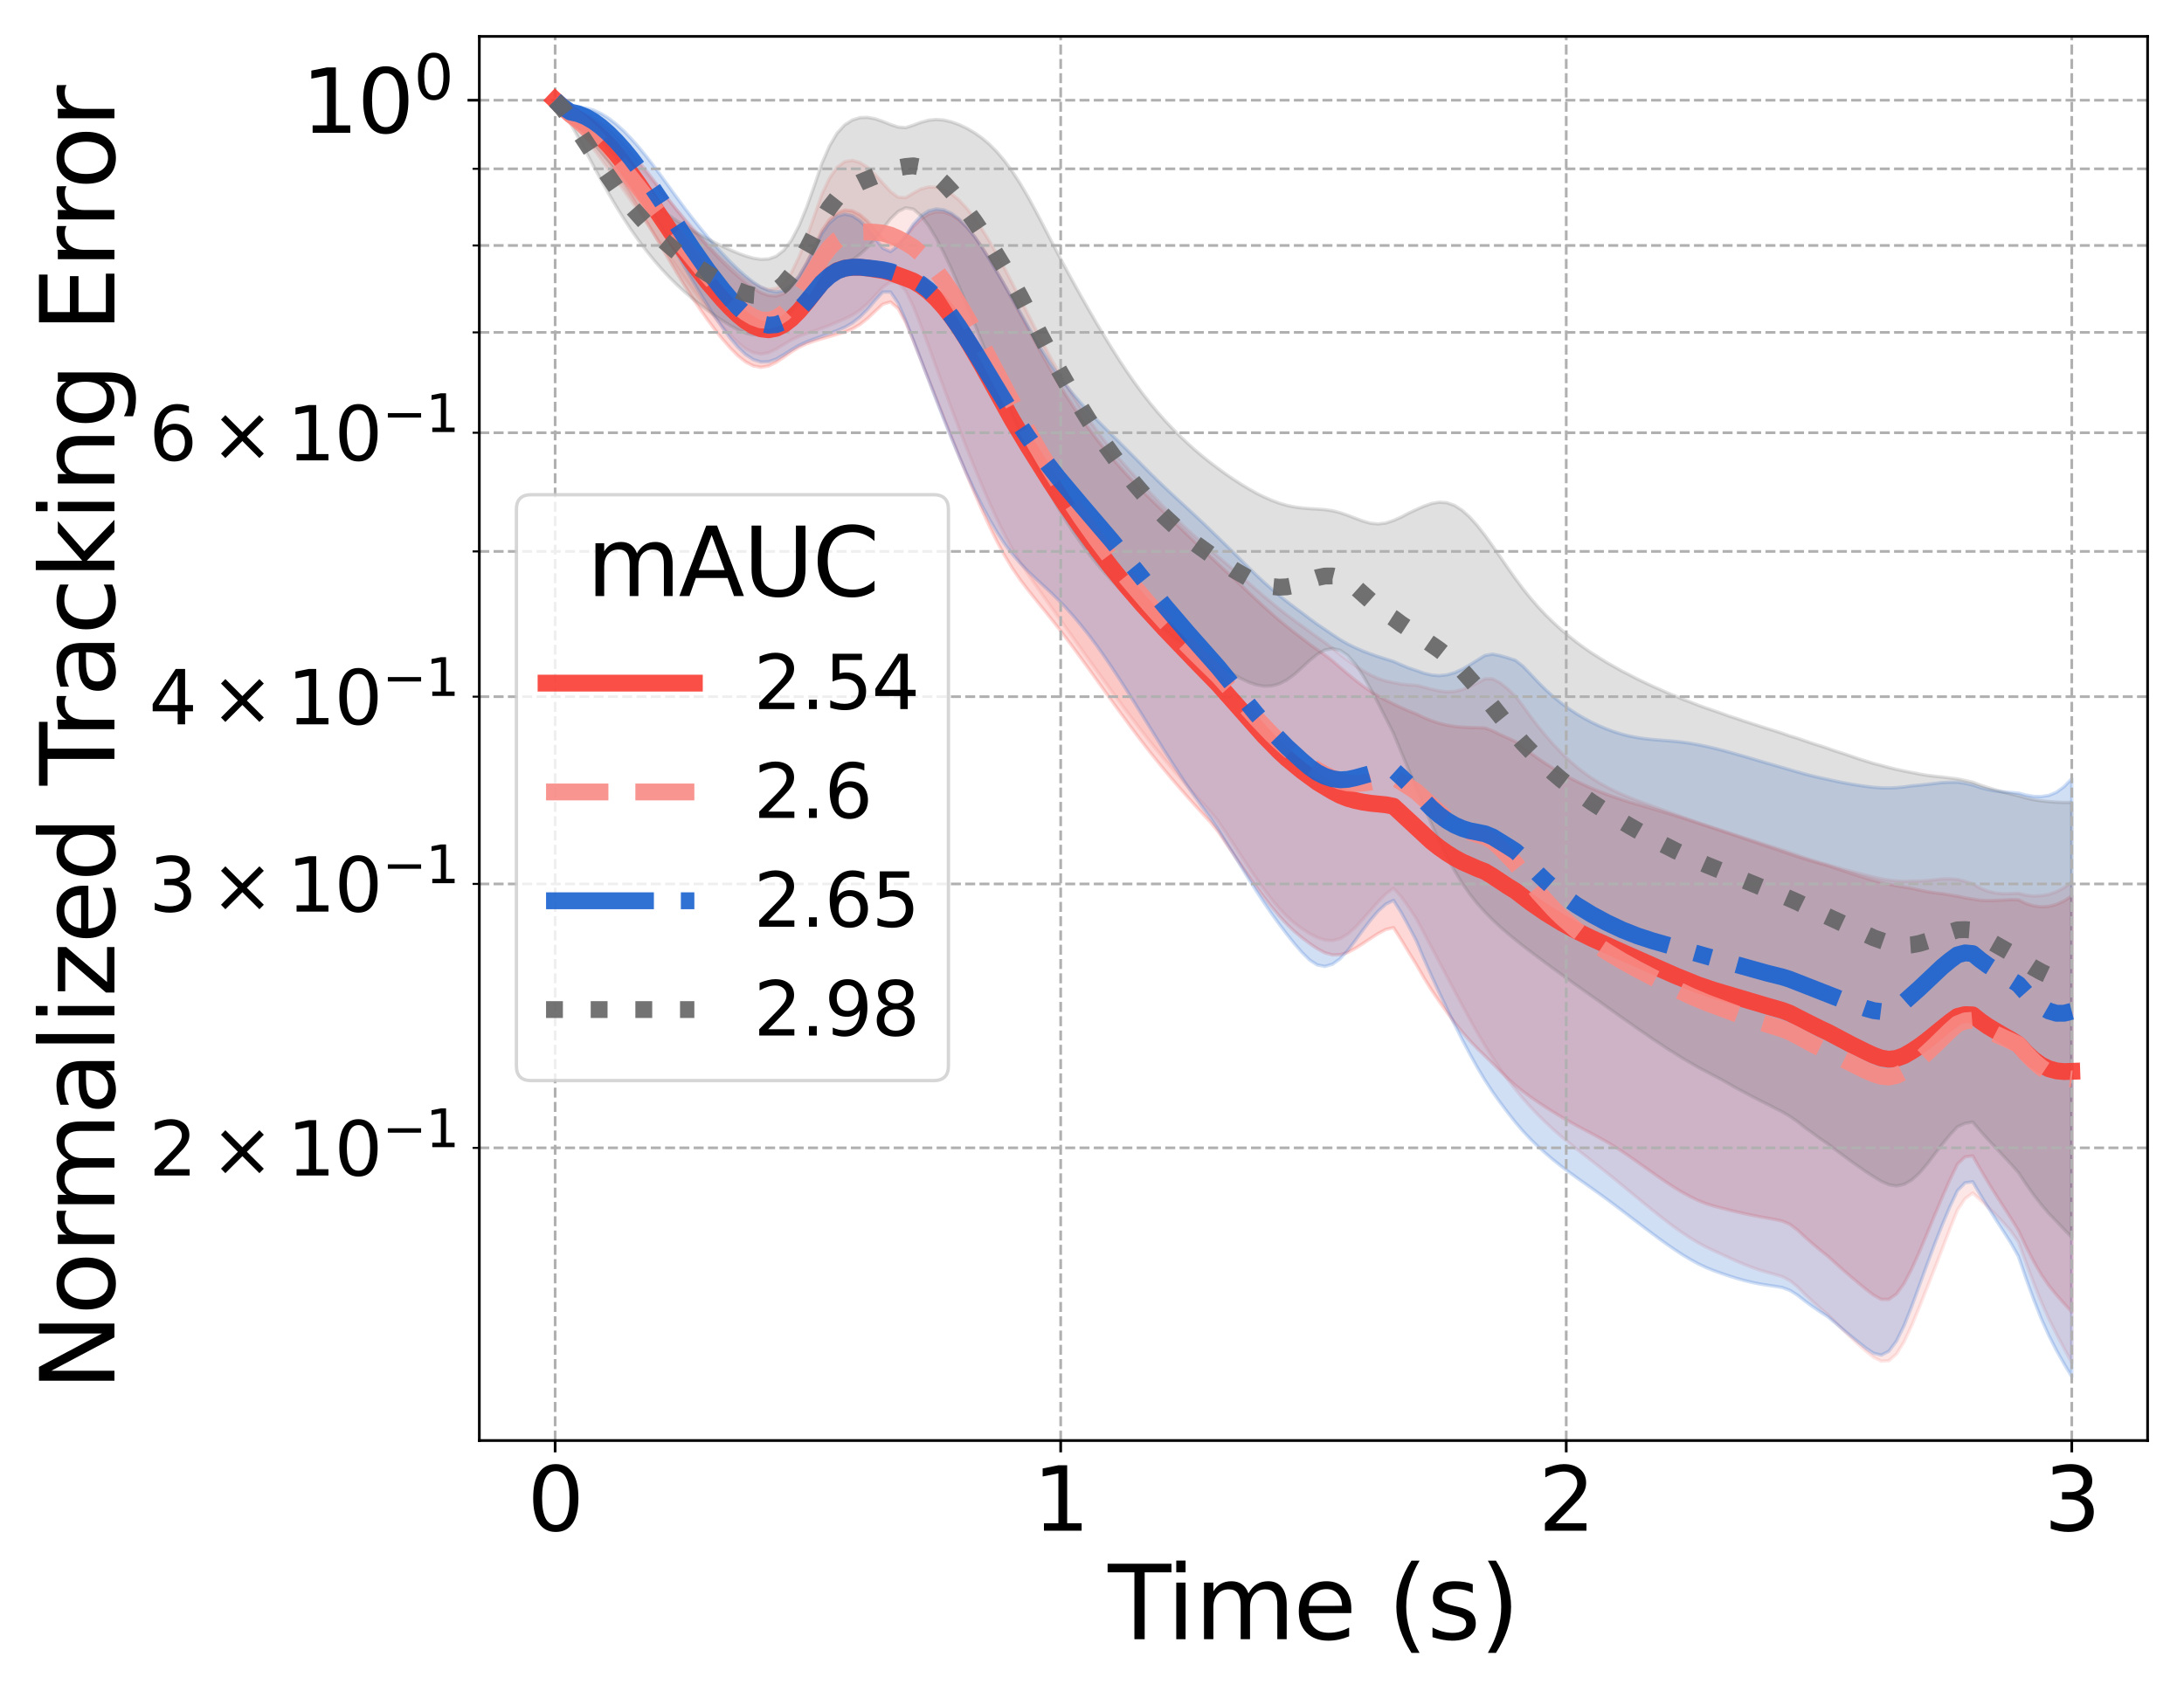 <?xml version="1.0" encoding="utf-8" standalone="no"?>
<!DOCTYPE svg PUBLIC "-//W3C//DTD SVG 1.1//EN"
  "http://www.w3.org/Graphics/SVG/1.1/DTD/svg11.dtd">
<svg xmlns:xlink="http://www.w3.org/1999/xlink" width="648pt" height="504pt" viewBox="0 0 648 504" xmlns="http://www.w3.org/2000/svg" version="1.1">
 <defs>
  <style type="text/css">*{stroke-linejoin: round; stroke-linecap: butt}</style>
 </defs>
 <g id="figure_1">
  <g id="patch_1">
   <path d="M 0 504 
L 648 504 
L 648 0 
L 0 0 
z
" style="fill: #ffffff"/>
  </g>
  <g id="axes_1">
   <g id="patch_2">
    <path d="M 142.216 427.48 
L 637.2 427.48 
L 637.2 10.8 
L 142.216 10.8 
z
" style="fill: #ffffff"/>
   </g>
   <g id="FillBetweenPolyCollection_1">
    <defs>
     <path id="m9ae5db4fde" d="M 164.715 -474.26 
L 164.715 -474.26 
L 166.976 -471.593 
L 169.238 -468.99 
L 171.499 -466.6 
L 173.76 -464.156 
L 176.021 -461.628 
L 178.283 -458.921 
L 180.544 -455.974 
L 182.805 -452.788 
L 185.066 -449.385 
L 187.327 -445.809 
L 189.589 -442.098 
L 191.85 -438.292 
L 194.111 -434.432 
L 196.372 -430.554 
L 198.634 -426.7 
L 200.895 -422.911 
L 203.156 -419.222 
L 205.417 -415.67 
L 207.679 -412.294 
L 209.94 -409.08 
L 212.201 -406.054 
L 214.462 -403.238 
L 216.724 -400.656 
L 218.985 -398.385 
L 221.246 -396.588 
L 223.507 -395.42 
L 225.768 -395.003 
L 228.03 -395.395 
L 230.291 -396.474 
L 232.552 -397.973 
L 234.813 -399.568 
L 237.075 -400.937 
L 239.336 -402.002 
L 241.597 -402.796 
L 243.858 -403.49 
L 246.12 -404.123 
L 248.381 -404.808 
L 250.642 -405.459 
L 252.903 -406.38 
L 255.165 -407.715 
L 257.426 -409.51 
L 259.687 -411.645 
L 261.948 -413.741 
L 264.209 -414.393 
L 266.471 -412.454 
L 268.732 -408.318 
L 270.993 -402.919 
L 273.254 -397.202 
L 275.516 -391.457 
L 277.777 -385.718 
L 280.038 -379.991 
L 282.299 -374.3 
L 284.561 -368.677 
L 286.822 -363.168 
L 289.083 -357.815 
L 291.344 -352.658 
L 293.605 -347.759 
L 295.867 -343.201 
L 298.128 -339.036 
L 300.389 -335.312 
L 302.65 -332.016 
L 304.912 -329.04 
L 307.173 -326.202 
L 309.434 -323.401 
L 311.695 -320.59 
L 313.957 -317.726 
L 316.218 -314.777 
L 318.479 -311.754 
L 320.74 -308.673 
L 323.002 -305.551 
L 325.263 -302.404 
L 327.524 -299.251 
L 329.785 -296.112 
L 332.046 -292.995 
L 334.308 -289.907 
L 336.569 -286.858 
L 338.83 -283.866 
L 341.091 -280.947 
L 343.353 -278.106 
L 345.614 -275.337 
L 347.875 -272.637 
L 350.136 -270.001 
L 352.398 -267.421 
L 354.659 -264.895 
L 356.92 -262.418 
L 359.181 -259.971 
L 361.443 -257.18 
L 363.704 -253.863 
L 365.965 -250.561 
L 368.226 -247.277 
L 370.487 -244.016 
L 372.749 -240.833 
L 375.01 -237.781 
L 377.271 -234.896 
L 379.532 -232.209 
L 381.794 -229.761 
L 384.055 -227.6 
L 386.316 -225.702 
L 388.577 -224 
L 390.839 -222.466 
L 393.1 -221.261 
L 395.361 -220.627 
L 397.622 -220.666 
L 399.883 -221.355 
L 402.145 -222.576 
L 404.406 -224.003 
L 406.667 -225.508 
L 408.928 -226.985 
L 411.19 -228.176 
L 413.451 -228.724 
L 415.712 -225.171 
L 417.973 -221.427 
L 420.235 -217.748 
L 422.496 -213.801 
L 424.757 -210.165 
L 427.018 -206.829 
L 429.28 -203.634 
L 431.541 -200.594 
L 433.802 -197.789 
L 436.063 -195.222 
L 438.324 -192.835 
L 440.586 -190.64 
L 442.847 -188.407 
L 445.108 -186.124 
L 447.369 -183.958 
L 449.631 -181.928 
L 451.892 -180.119 
L 454.153 -178.442 
L 456.414 -176.874 
L 458.676 -175.389 
L 460.937 -173.951 
L 463.198 -172.58 
L 465.459 -171.271 
L 467.721 -170.016 
L 469.982 -168.808 
L 472.243 -167.613 
L 474.504 -166.392 
L 476.765 -165.122 
L 479.027 -163.758 
L 481.288 -162.299 
L 483.549 -160.76 
L 485.81 -159.175 
L 488.072 -157.574 
L 490.333 -155.971 
L 492.594 -154.388 
L 494.855 -152.855 
L 497.117 -151.398 
L 499.378 -150.043 
L 501.639 -148.812 
L 503.9 -147.729 
L 506.161 -146.824 
L 508.423 -146.107 
L 510.684 -145.521 
L 512.945 -144.943 
L 515.206 -144.393 
L 517.468 -143.88 
L 519.729 -143.4 
L 521.99 -142.952 
L 524.251 -142.543 
L 526.513 -142.131 
L 528.774 -141.655 
L 531.035 -140.693 
L 533.296 -139.004 
L 535.558 -136.889 
L 537.819 -134.883 
L 540.08 -132.991 
L 542.341 -131.194 
L 544.602 -129.14 
L 546.864 -127.111 
L 549.125 -125.153 
L 551.386 -123.243 
L 553.647 -121.399 
L 555.909 -119.663 
L 558.17 -118.424 
L 560.431 -118.398 
L 562.692 -120.003 
L 564.954 -123.113 
L 567.215 -127.443 
L 569.476 -132.454 
L 571.737 -137.84 
L 573.999 -143.346 
L 576.26 -148.692 
L 578.521 -153.85 
L 580.782 -158.549 
L 583.043 -160.686 
L 585.305 -160.99 
L 587.566 -157.025 
L 589.827 -153.199 
L 592.088 -149.542 
L 594.35 -146.034 
L 596.611 -142.53 
L 598.872 -138.87 
L 601.133 -134.064 
L 603.395 -129.653 
L 605.656 -125.764 
L 607.917 -122.469 
L 610.178 -119.683 
L 612.439 -117.141 
L 614.701 -114.633 
L 614.701 -238.124 
L 614.701 -238.124 
L 612.439 -236.666 
L 610.178 -235.612 
L 607.917 -235.027 
L 605.656 -234.895 
L 603.395 -235.177 
L 601.133 -235.873 
L 598.872 -236.963 
L 596.611 -237.011 
L 594.35 -236.902 
L 592.088 -236.79 
L 589.827 -236.743 
L 587.566 -236.838 
L 585.305 -237.2 
L 583.043 -237.561 
L 580.782 -238.053 
L 578.521 -238.415 
L 576.26 -238.812 
L 573.999 -239.051 
L 571.737 -239.41 
L 569.476 -239.868 
L 567.215 -240.382 
L 564.954 -240.737 
L 562.692 -241.142 
L 560.431 -241.604 
L 558.17 -242.128 
L 555.909 -242.727 
L 553.647 -243.388 
L 551.386 -244.095 
L 549.125 -244.835 
L 546.864 -245.575 
L 544.602 -246.327 
L 542.341 -247.091 
L 540.08 -247.727 
L 537.819 -248.381 
L 535.558 -249.066 
L 533.296 -249.787 
L 531.035 -250.553 
L 528.774 -251.343 
L 526.513 -252.11 
L 524.251 -252.873 
L 521.99 -253.632 
L 519.729 -254.397 
L 517.468 -255.166 
L 515.206 -255.934 
L 512.945 -256.698 
L 510.684 -257.464 
L 508.423 -258.207 
L 506.161 -258.953 
L 503.9 -259.7 
L 501.639 -260.452 
L 499.378 -261.19 
L 497.117 -261.916 
L 494.855 -262.622 
L 492.594 -263.313 
L 490.333 -263.994 
L 488.072 -264.659 
L 485.81 -265.308 
L 483.549 -265.967 
L 481.288 -266.68 
L 479.027 -267.441 
L 476.765 -268.247 
L 474.504 -269.113 
L 472.243 -270.067 
L 469.982 -271.088 
L 467.721 -272.181 
L 465.459 -273.353 
L 463.198 -274.612 
L 460.937 -275.937 
L 458.676 -277.369 
L 456.414 -278.891 
L 454.153 -280.509 
L 451.892 -282.252 
L 449.631 -283.97 
L 447.369 -284.977 
L 445.108 -286.014 
L 442.847 -287.127 
L 440.586 -287.97 
L 438.324 -288.041 
L 436.063 -288.1 
L 433.802 -288.208 
L 431.541 -288.436 
L 429.28 -288.819 
L 427.018 -289.371 
L 424.757 -290.118 
L 422.496 -291.029 
L 420.235 -292.119 
L 417.973 -293.029 
L 415.712 -294.026 
L 413.451 -295.095 
L 411.19 -296.22 
L 408.928 -297.455 
L 406.667 -298.838 
L 404.406 -300.414 
L 402.145 -302.157 
L 399.883 -304.012 
L 397.622 -305.948 
L 395.361 -307.901 
L 393.1 -309.631 
L 390.839 -311.19 
L 388.577 -312.831 
L 386.316 -314.57 
L 384.055 -316.289 
L 381.794 -318.079 
L 379.532 -319.956 
L 377.271 -321.913 
L 375.01 -323.941 
L 372.749 -326.029 
L 370.487 -328.166 
L 368.226 -330.322 
L 365.965 -332.445 
L 363.704 -334.511 
L 361.443 -336.606 
L 359.181 -338.732 
L 356.92 -340.88 
L 354.659 -343.045 
L 352.398 -345.221 
L 350.136 -347.404 
L 347.875 -349.59 
L 345.614 -351.78 
L 343.353 -353.971 
L 341.091 -356.172 
L 338.83 -358.403 
L 336.569 -360.716 
L 334.308 -363.125 
L 332.046 -365.648 
L 329.785 -368.274 
L 327.524 -371 
L 325.263 -373.851 
L 323.002 -376.843 
L 320.74 -379.977 
L 318.479 -383.269 
L 316.218 -386.731 
L 313.957 -390.406 
L 311.695 -394.283 
L 309.434 -398.328 
L 307.173 -402.487 
L 304.912 -406.702 
L 302.65 -410.906 
L 300.389 -415.078 
L 298.128 -419.192 
L 295.867 -423.217 
L 293.605 -427.078 
L 291.344 -430.668 
L 289.083 -433.852 
L 286.822 -436.548 
L 284.561 -438.694 
L 282.299 -440.214 
L 280.038 -441.039 
L 277.777 -441.136 
L 275.516 -440.469 
L 273.254 -439.009 
L 270.993 -436.754 
L 268.732 -433.791 
L 266.471 -431.717 
L 264.209 -431.445 
L 261.948 -433.209 
L 259.687 -435.84 
L 257.426 -438.325 
L 255.165 -440.254 
L 252.903 -441.421 
L 250.642 -441.668 
L 248.381 -440.856 
L 246.12 -438.837 
L 243.858 -435.561 
L 241.597 -430.717 
L 239.336 -426.008 
L 237.075 -421.911 
L 234.813 -418.821 
L 232.552 -416.923 
L 230.291 -416.162 
L 228.03 -416.321 
L 225.768 -417.162 
L 223.507 -418.478 
L 221.246 -420.112 
L 218.985 -421.97 
L 216.724 -424.006 
L 214.462 -426.188 
L 212.201 -428.501 
L 209.94 -430.937 
L 207.679 -433.463 
L 205.417 -436.05 
L 203.156 -438.733 
L 200.895 -441.533 
L 198.634 -444.412 
L 196.372 -447.341 
L 194.111 -450.285 
L 191.85 -453.202 
L 189.589 -456.05 
L 187.327 -458.782 
L 185.066 -461.349 
L 182.805 -463.702 
L 180.544 -465.789 
L 178.283 -467.568 
L 176.021 -468.999 
L 173.76 -470.071 
L 171.499 -470.817 
L 169.238 -471.347 
L 166.976 -472.632 
L 164.715 -474.26 
z
" style="stroke: #f83c32; stroke-opacity: 0.2"/>
    </defs>
    <g clip-path="url(#pd17417cd73)">
     <use xlink:href="#m9ae5db4fde" x="0" y="504" style="fill: #f83c32; fill-opacity: 0.2; stroke: #f83c32; stroke-opacity: 0.2"/>
    </g>
   </g>
   <g id="FillBetweenPolyCollection_2">
    <defs>
     <path id="m634cac1db9" d="M 164.715 -474.26 
L 164.715 -474.26 
L 166.976 -471.526 
L 169.238 -468.732 
L 171.499 -465.936 
L 173.76 -462.988 
L 176.021 -459.971 
L 178.283 -456.914 
L 180.544 -453.832 
L 182.805 -450.706 
L 185.066 -447.531 
L 187.327 -444.315 
L 189.589 -441.067 
L 191.85 -437.798 
L 194.111 -434.515 
L 196.372 -431.219 
L 198.634 -427.927 
L 200.895 -424.674 
L 203.156 -421.486 
L 205.417 -418.382 
L 207.679 -415.386 
L 209.94 -412.475 
L 212.201 -409.672 
L 214.462 -407.011 
L 216.724 -404.528 
L 218.985 -402.308 
L 221.246 -400.518 
L 223.507 -399.35 
L 225.768 -398.918 
L 228.03 -399.315 
L 230.291 -400.386 
L 232.552 -401.779 
L 234.813 -403.114 
L 237.075 -404.192 
L 239.336 -405.048 
L 241.597 -405.811 
L 243.858 -406.611 
L 246.12 -407.449 
L 248.381 -408.428 
L 250.642 -409.362 
L 252.903 -410.496 
L 255.165 -412.004 
L 257.426 -413.95 
L 259.687 -416.29 
L 261.948 -418.758 
L 264.209 -420.366 
L 266.471 -420.177 
L 268.732 -417.665 
L 270.993 -413.029 
L 273.254 -407.354 
L 275.516 -401.256 
L 277.777 -395.029 
L 280.038 -388.872 
L 282.299 -382.808 
L 284.561 -376.861 
L 286.822 -371.04 
L 289.083 -365.41 
L 291.344 -359.971 
L 293.605 -354.765 
L 295.867 -349.843 
L 298.128 -345.266 
L 300.389 -341.036 
L 302.65 -337.21 
L 304.912 -333.768 
L 307.173 -330.509 
L 309.434 -327.319 
L 311.695 -324.159 
L 313.957 -320.991 
L 316.218 -317.819 
L 318.479 -314.658 
L 320.74 -311.509 
L 323.002 -308.364 
L 325.263 -305.226 
L 327.524 -302.1 
L 329.785 -299.007 
L 332.046 -295.946 
L 334.308 -292.913 
L 336.569 -289.917 
L 338.83 -286.975 
L 341.091 -284.097 
L 343.353 -281.286 
L 345.614 -278.526 
L 347.875 -275.817 
L 350.136 -273.157 
L 352.398 -270.55 
L 354.659 -268.003 
L 356.92 -265.512 
L 359.181 -263.058 
L 361.443 -260.275 
L 363.704 -256.959 
L 365.965 -253.551 
L 368.226 -250.095 
L 370.487 -246.641 
L 372.749 -243.304 
L 375.01 -240.138 
L 377.271 -237.183 
L 379.532 -234.478 
L 381.794 -232.081 
L 384.055 -230.064 
L 386.316 -228.395 
L 388.577 -226.948 
L 390.839 -225.778 
L 393.1 -225.026 
L 395.361 -224.871 
L 397.622 -225.451 
L 399.883 -226.798 
L 402.145 -228.795 
L 404.406 -231.29 
L 406.667 -233.865 
L 408.928 -236.44 
L 411.19 -238.738 
L 413.451 -240.38 
L 415.712 -237.921 
L 417.973 -234.768 
L 420.235 -231.353 
L 422.496 -227.096 
L 424.757 -222.796 
L 427.018 -218.554 
L 429.28 -214.268 
L 431.541 -209.968 
L 433.802 -205.725 
L 436.063 -201.575 
L 438.324 -197.566 
L 440.586 -193.765 
L 442.847 -190.156 
L 445.108 -186.749 
L 447.369 -183.613 
L 449.631 -180.7 
L 451.892 -177.969 
L 454.153 -175.429 
L 456.414 -173.06 
L 458.676 -170.848 
L 460.937 -168.744 
L 463.198 -166.762 
L 465.459 -164.895 
L 467.721 -163.077 
L 469.982 -161.299 
L 472.243 -159.532 
L 474.504 -157.751 
L 476.765 -155.954 
L 479.027 -154.128 
L 481.288 -152.275 
L 483.549 -150.401 
L 485.81 -148.529 
L 488.072 -146.673 
L 490.333 -144.836 
L 492.594 -143.033 
L 494.855 -141.282 
L 497.117 -139.605 
L 499.378 -138.014 
L 501.639 -136.532 
L 503.9 -135.173 
L 506.161 -133.953 
L 508.423 -132.868 
L 510.684 -131.838 
L 512.945 -130.782 
L 515.206 -129.769 
L 517.468 -128.808 
L 519.729 -127.92 
L 521.99 -127.129 
L 524.251 -126.46 
L 526.513 -125.832 
L 528.774 -125.157 
L 531.035 -123.983 
L 533.296 -122.165 
L 535.558 -119.907 
L 537.819 -117.785 
L 540.08 -115.772 
L 542.341 -113.876 
L 544.602 -111.584 
L 546.864 -109.292 
L 549.125 -107.112 
L 551.386 -105.027 
L 553.647 -103.032 
L 555.909 -101.239 
L 558.17 -100.085 
L 560.431 -100.211 
L 562.692 -102.197 
L 564.954 -105.833 
L 567.215 -110.668 
L 569.476 -116.115 
L 571.737 -121.789 
L 573.999 -127.546 
L 576.26 -133.381 
L 578.521 -139.305 
L 580.782 -144.96 
L 583.043 -148.303 
L 585.305 -149.956 
L 587.566 -147.917 
L 589.827 -145.824 
L 592.088 -143.603 
L 594.35 -141.25 
L 596.611 -138.664 
L 598.872 -135.463 
L 601.133 -129.32 
L 603.395 -123.29 
L 605.656 -117.653 
L 607.917 -112.611 
L 610.178 -108.081 
L 612.439 -103.829 
L 614.701 -99.657 
L 614.701 -242.254 
L 614.701 -242.254 
L 612.439 -240.601 
L 610.178 -239.384 
L 607.917 -238.617 
L 605.656 -238.213 
L 603.395 -238.105 
L 601.133 -238.342 
L 598.872 -238.932 
L 596.611 -238.831 
L 594.35 -238.797 
L 592.088 -239.012 
L 589.827 -239.541 
L 587.566 -240.439 
L 585.305 -241.729 
L 583.043 -242.444 
L 580.782 -243.023 
L 578.521 -243.176 
L 576.26 -243.182 
L 573.999 -242.908 
L 571.737 -242.669 
L 569.476 -242.541 
L 567.215 -242.528 
L 564.954 -242.472 
L 562.692 -242.568 
L 560.431 -242.819 
L 558.17 -243.22 
L 555.909 -243.725 
L 553.647 -244.288 
L 551.386 -244.877 
L 549.125 -245.48 
L 546.864 -246.088 
L 544.602 -246.711 
L 542.341 -247.374 
L 540.08 -248.018 
L 537.819 -248.711 
L 535.558 -249.451 
L 533.296 -250.233 
L 531.035 -251.02 
L 528.774 -251.782 
L 526.513 -252.509 
L 524.251 -253.233 
L 521.99 -253.957 
L 519.729 -254.686 
L 517.468 -255.421 
L 515.206 -256.157 
L 512.945 -256.897 
L 510.684 -257.641 
L 508.423 -258.385 
L 506.161 -259.13 
L 503.9 -259.898 
L 501.639 -260.688 
L 499.378 -261.497 
L 497.117 -262.309 
L 494.855 -263.119 
L 492.594 -263.933 
L 490.333 -264.762 
L 488.072 -265.6 
L 485.81 -266.434 
L 483.549 -267.308 
L 481.288 -268.255 
L 479.027 -269.298 
L 476.765 -270.44 
L 474.504 -271.71 
L 472.243 -273.123 
L 469.982 -274.713 
L 467.721 -276.496 
L 465.459 -278.485 
L 463.198 -280.669 
L 460.937 -283.044 
L 458.676 -285.616 
L 456.414 -288.377 
L 454.153 -291.325 
L 451.892 -294.466 
L 449.631 -297.425 
L 447.369 -299.563 
L 445.108 -301.382 
L 442.847 -302.572 
L 440.586 -302.546 
L 438.324 -301.382 
L 436.063 -300.259 
L 433.802 -299.358 
L 431.541 -298.807 
L 429.28 -298.712 
L 427.018 -298.962 
L 424.757 -299.471 
L 422.496 -300.068 
L 420.235 -300.617 
L 417.973 -300.746 
L 415.712 -300.996 
L 413.451 -301.43 
L 411.19 -301.927 
L 408.928 -302.668 
L 406.667 -303.682 
L 404.406 -304.956 
L 402.145 -306.423 
L 399.883 -308.029 
L 397.622 -309.765 
L 395.361 -311.626 
L 393.1 -313.343 
L 390.839 -314.927 
L 388.577 -316.558 
L 386.316 -318.229 
L 384.055 -319.855 
L 381.794 -321.54 
L 379.532 -323.313 
L 377.271 -325.157 
L 375.01 -327.059 
L 372.749 -329.006 
L 370.487 -330.986 
L 368.226 -332.981 
L 365.965 -334.944 
L 363.704 -336.862 
L 361.443 -338.797 
L 359.181 -340.743 
L 356.92 -342.713 
L 354.659 -344.726 
L 352.398 -346.78 
L 350.136 -348.887 
L 347.875 -351.054 
L 345.614 -353.29 
L 343.353 -355.587 
L 341.091 -357.943 
L 338.83 -360.35 
L 336.569 -362.806 
L 334.308 -365.312 
L 332.046 -367.901 
L 329.785 -370.61 
L 327.524 -373.443 
L 325.263 -376.415 
L 323.002 -379.561 
L 320.74 -382.886 
L 318.479 -386.377 
L 316.218 -390.034 
L 313.957 -393.87 
L 311.695 -397.911 
L 309.434 -402.145 
L 307.173 -406.502 
L 304.912 -410.937 
L 302.65 -415.395 
L 300.389 -419.847 
L 298.128 -424.203 
L 295.867 -428.386 
L 293.605 -432.332 
L 291.344 -436.002 
L 289.083 -439.311 
L 286.822 -442.199 
L 284.561 -444.616 
L 282.299 -446.489 
L 280.038 -447.778 
L 277.777 -448.465 
L 275.516 -448.517 
L 273.254 -447.911 
L 270.993 -446.708 
L 268.732 -445.336 
L 266.471 -445.475 
L 264.209 -447.149 
L 261.948 -449.649 
L 259.687 -452.192 
L 257.426 -454.301 
L 255.165 -455.755 
L 252.903 -456.404 
L 250.642 -456.025 
L 248.381 -454.372 
L 246.12 -451.127 
L 243.858 -446.35 
L 241.597 -439.876 
L 239.336 -433.511 
L 237.075 -427.765 
L 234.813 -423.12 
L 232.552 -419.967 
L 230.291 -418.387 
L 228.03 -418.104 
L 225.768 -418.714 
L 223.507 -419.892 
L 221.246 -421.412 
L 218.985 -423.163 
L 216.724 -425.083 
L 214.462 -427.143 
L 212.201 -429.328 
L 209.94 -431.628 
L 207.679 -434.013 
L 205.417 -436.46 
L 203.156 -439.008 
L 200.895 -441.644 
L 198.634 -444.339 
L 196.372 -447.063 
L 194.111 -449.778 
L 191.85 -452.458 
L 189.589 -455.077 
L 187.327 -457.611 
L 185.066 -460.049 
L 182.805 -462.358 
L 180.544 -464.49 
L 178.283 -466.393 
L 176.021 -468.022 
L 173.76 -469.373 
L 171.499 -470.446 
L 169.238 -471.294 
L 166.976 -472.643 
L 164.715 -474.26 
z
" style="stroke: #f88a84; stroke-opacity: 0.2"/>
    </defs>
    <g clip-path="url(#pd17417cd73)">
     <use xlink:href="#m634cac1db9" x="0" y="504" style="fill: #f88a84; fill-opacity: 0.2; stroke: #f88a84; stroke-opacity: 0.2"/>
    </g>
   </g>
   <g id="FillBetweenPolyCollection_3">
    <defs>
     <path id="mab3050d9ba" d="M 164.715 -474.26 
L 164.715 -474.26 
L 166.976 -471.725 
L 169.238 -469.707 
L 171.499 -468.429 
L 173.76 -466.722 
L 176.021 -464.695 
L 178.283 -462.368 
L 180.544 -459.775 
L 182.805 -456.956 
L 185.066 -453.929 
L 187.327 -450.717 
L 189.589 -447.345 
L 191.85 -443.837 
L 194.111 -440.187 
L 196.372 -436.406 
L 198.634 -432.529 
L 200.895 -428.602 
L 203.156 -424.682 
L 205.417 -420.822 
L 207.679 -417.068 
L 209.94 -413.408 
L 212.201 -409.905 
L 214.462 -406.615 
L 216.724 -403.589 
L 218.985 -400.922 
L 221.246 -398.777 
L 223.507 -397.299 
L 225.768 -396.577 
L 228.03 -396.643 
L 230.291 -397.434 
L 232.552 -398.741 
L 234.813 -400.211 
L 237.075 -401.522 
L 239.336 -402.569 
L 241.597 -403.429 
L 243.858 -404.24 
L 246.12 -405.033 
L 248.381 -405.907 
L 250.642 -406.876 
L 252.903 -408.17 
L 255.165 -409.944 
L 257.426 -412.208 
L 259.687 -414.875 
L 261.948 -417.321 
L 264.209 -417.353 
L 266.471 -414.009 
L 268.732 -408.895 
L 270.993 -403.037 
L 273.254 -397.123 
L 275.516 -391.224 
L 277.777 -385.361 
L 280.038 -379.574 
L 282.299 -373.933 
L 284.561 -368.537 
L 286.822 -363.414 
L 289.083 -358.554 
L 291.344 -353.998 
L 293.605 -349.813 
L 295.867 -345.958 
L 298.128 -342.501 
L 300.389 -339.507 
L 302.65 -336.911 
L 304.912 -334.587 
L 307.173 -332.416 
L 309.434 -330.336 
L 311.695 -328.239 
L 313.957 -326.033 
L 316.218 -323.675 
L 318.479 -321.147 
L 320.74 -318.462 
L 323.002 -315.623 
L 325.263 -312.598 
L 327.524 -309.405 
L 329.785 -306.083 
L 332.046 -302.649 
L 334.308 -299.128 
L 336.569 -295.532 
L 338.83 -291.894 
L 341.091 -288.249 
L 343.353 -284.619 
L 345.614 -281.018 
L 347.875 -277.472 
L 350.136 -274.003 
L 352.398 -270.63 
L 354.659 -267.378 
L 356.92 -264.244 
L 359.181 -261.208 
L 361.443 -257.876 
L 363.704 -254.191 
L 365.965 -250.553 
L 368.226 -246.866 
L 370.487 -243.173 
L 372.749 -239.593 
L 375.01 -236.162 
L 377.271 -232.883 
L 379.532 -229.761 
L 381.794 -226.784 
L 384.055 -223.961 
L 386.316 -221.34 
L 388.577 -219.106 
L 390.839 -217.648 
L 393.1 -217.213 
L 395.361 -217.864 
L 397.622 -219.485 
L 399.883 -221.933 
L 402.145 -224.934 
L 404.406 -228.033 
L 406.667 -231.007 
L 408.928 -233.649 
L 411.19 -235.687 
L 413.451 -236.811 
L 415.712 -233.247 
L 417.973 -229.099 
L 420.235 -224.818 
L 422.496 -219.432 
L 424.757 -214.34 
L 427.018 -209.487 
L 429.28 -204.711 
L 431.541 -200.062 
L 433.802 -195.578 
L 436.063 -191.294 
L 438.324 -187.232 
L 440.586 -183.449 
L 442.847 -179.99 
L 445.108 -176.811 
L 447.369 -173.813 
L 449.631 -170.938 
L 451.892 -168.298 
L 454.153 -165.895 
L 456.414 -163.692 
L 458.676 -161.649 
L 460.937 -159.73 
L 463.198 -157.929 
L 465.459 -156.226 
L 467.721 -154.583 
L 469.982 -152.975 
L 472.243 -151.376 
L 474.504 -149.758 
L 476.765 -148.111 
L 479.027 -146.432 
L 481.288 -144.721 
L 483.549 -142.993 
L 485.81 -141.268 
L 488.072 -139.549 
L 490.333 -137.848 
L 492.594 -136.176 
L 494.855 -134.555 
L 497.117 -133.003 
L 499.378 -131.538 
L 501.639 -130.178 
L 503.9 -128.945 
L 506.161 -127.868 
L 508.423 -126.956 
L 510.684 -126.148 
L 512.945 -125.376 
L 515.206 -124.663 
L 517.468 -124.029 
L 519.729 -123.476 
L 521.99 -123.013 
L 524.251 -122.645 
L 526.513 -122.308 
L 528.774 -121.929 
L 531.035 -121.102 
L 533.296 -119.678 
L 535.558 -117.896 
L 537.819 -116.239 
L 540.08 -114.691 
L 542.341 -113.236 
L 544.602 -111.353 
L 546.864 -109.451 
L 549.125 -107.575 
L 551.386 -105.731 
L 553.647 -103.931 
L 555.909 -102.412 
L 558.17 -101.87 
L 560.431 -103.014 
L 562.692 -106.027 
L 564.954 -110.622 
L 567.215 -116.321 
L 569.476 -122.48 
L 571.737 -128.688 
L 573.999 -134.764 
L 576.26 -140.496 
L 578.521 -145.856 
L 580.782 -150.666 
L 583.043 -152.995 
L 585.305 -153.297 
L 587.566 -149.454 
L 589.827 -145.768 
L 592.088 -142.192 
L 594.35 -138.707 
L 596.611 -135.168 
L 598.872 -131.178 
L 601.133 -124.602 
L 603.395 -118.387 
L 605.656 -112.685 
L 607.917 -107.643 
L 610.178 -103.23 
L 612.439 -99.252 
L 614.701 -95.46 
L 614.701 -272.935 
L 614.701 -272.935 
L 612.439 -270.576 
L 610.178 -268.909 
L 607.917 -267.97 
L 605.656 -267.621 
L 603.395 -267.669 
L 601.133 -268.051 
L 598.872 -268.657 
L 596.611 -268.826 
L 594.35 -269.002 
L 592.088 -269.28 
L 589.827 -269.695 
L 587.566 -270.276 
L 585.305 -271.067 
L 583.043 -271.55 
L 580.782 -271.881 
L 578.521 -271.862 
L 576.26 -271.778 
L 573.999 -271.504 
L 571.737 -271.234 
L 569.476 -271.005 
L 567.215 -270.805 
L 564.954 -270.483 
L 562.692 -270.261 
L 560.431 -270.16 
L 558.17 -270.197 
L 555.909 -270.368 
L 553.647 -270.637 
L 551.386 -270.965 
L 549.125 -271.338 
L 546.864 -271.75 
L 544.602 -272.201 
L 542.341 -272.705 
L 540.08 -273.191 
L 537.819 -273.724 
L 535.558 -274.304 
L 533.296 -274.932 
L 531.035 -275.585 
L 528.774 -276.245 
L 526.513 -276.897 
L 524.251 -277.557 
L 521.99 -278.222 
L 519.729 -278.891 
L 517.468 -279.555 
L 515.206 -280.207 
L 512.945 -280.841 
L 510.684 -281.448 
L 508.423 -282.013 
L 506.161 -282.531 
L 503.9 -282.998 
L 501.639 -283.405 
L 499.378 -283.74 
L 497.117 -283.996 
L 494.855 -284.188 
L 492.594 -284.357 
L 490.333 -284.547 
L 488.072 -284.79 
L 485.81 -285.116 
L 483.549 -285.546 
L 481.288 -286.113 
L 479.027 -286.814 
L 476.765 -287.637 
L 474.504 -288.59 
L 472.243 -289.671 
L 469.982 -290.881 
L 467.721 -292.223 
L 465.459 -293.717 
L 463.198 -295.376 
L 460.937 -297.219 
L 458.676 -299.261 
L 456.414 -301.5 
L 454.153 -303.911 
L 451.892 -306.279 
L 449.631 -308.057 
L 447.369 -308.791 
L 445.108 -309.436 
L 442.847 -309.883 
L 440.586 -309.497 
L 438.324 -308.102 
L 436.063 -306.675 
L 433.802 -305.381 
L 431.541 -304.371 
L 429.28 -303.736 
L 427.018 -303.502 
L 424.757 -303.692 
L 422.496 -304.228 
L 420.235 -305.031 
L 417.973 -305.786 
L 415.712 -306.721 
L 413.451 -307.721 
L 411.19 -308.432 
L 408.928 -309.158 
L 406.667 -309.934 
L 404.406 -310.799 
L 402.145 -311.78 
L 399.883 -312.895 
L 397.622 -314.196 
L 395.361 -315.682 
L 393.1 -317.23 
L 390.839 -318.768 
L 388.577 -320.412 
L 386.316 -322.131 
L 384.055 -323.8 
L 381.794 -325.509 
L 379.532 -327.32 
L 377.271 -329.233 
L 375.01 -331.244 
L 372.749 -333.349 
L 370.487 -335.54 
L 368.226 -337.795 
L 365.965 -340.05 
L 363.704 -342.264 
L 361.443 -344.473 
L 359.181 -346.662 
L 356.92 -348.823 
L 354.659 -350.954 
L 352.398 -353.05 
L 350.136 -355.121 
L 347.875 -357.207 
L 345.614 -359.335 
L 343.353 -361.513 
L 341.091 -363.749 
L 338.83 -366.02 
L 336.569 -368.305 
L 334.308 -370.581 
L 332.046 -372.834 
L 329.785 -375.078 
L 327.524 -377.324 
L 325.263 -379.589 
L 323.002 -381.929 
L 320.74 -384.383 
L 318.479 -386.988 
L 316.218 -389.77 
L 313.957 -392.781 
L 311.695 -396.058 
L 309.434 -399.61 
L 307.173 -403.406 
L 304.912 -407.356 
L 302.65 -411.358 
L 300.389 -415.352 
L 298.128 -419.307 
L 295.867 -423.201 
L 293.605 -426.995 
L 291.344 -430.626 
L 289.083 -433.902 
L 286.822 -436.715 
L 284.561 -439.002 
L 282.299 -440.695 
L 280.038 -441.72 
L 277.777 -441.986 
L 275.516 -441.414 
L 273.254 -439.935 
L 270.993 -437.49 
L 268.732 -434.078 
L 266.471 -431.053 
L 264.209 -429.329 
L 261.948 -430.328 
L 259.687 -433.177 
L 257.426 -436.099 
L 255.165 -438.444 
L 252.903 -439.958 
L 250.642 -440.462 
L 248.381 -439.819 
L 246.12 -437.834 
L 243.858 -434.712 
L 241.597 -430.203 
L 239.336 -425.847 
L 237.075 -422.126 
L 234.813 -419.398 
L 232.552 -417.829 
L 230.291 -417.363 
L 228.03 -417.776 
L 225.768 -418.815 
L 223.507 -420.287 
L 221.246 -422.067 
L 218.985 -424.081 
L 216.724 -426.282 
L 214.462 -428.633 
L 212.201 -431.114 
L 209.94 -433.72 
L 207.679 -436.455 
L 205.417 -439.291 
L 203.156 -442.245 
L 200.895 -445.293 
L 198.634 -448.396 
L 196.372 -451.503 
L 194.111 -454.557 
L 191.85 -457.497 
L 189.589 -460.266 
L 187.327 -462.826 
L 185.066 -465.158 
L 182.805 -467.207 
L 180.544 -468.937 
L 178.283 -470.34 
L 176.021 -471.357 
L 173.76 -471.94 
L 171.499 -472.067 
L 169.238 -471.81 
L 166.976 -472.719 
L 164.715 -474.26 
z
" style="stroke: #1a62cf; stroke-opacity: 0.2"/>
    </defs>
    <g clip-path="url(#pd17417cd73)">
     <use xlink:href="#mab3050d9ba" x="0" y="504" style="fill: #1a62cf; fill-opacity: 0.2; stroke: #1a62cf; stroke-opacity: 0.2"/>
    </g>
   </g>
   <g id="FillBetweenPolyCollection_4">
    <defs>
     <path id="ma6886414f6" d="M 164.715 -474.26 
L 164.715 -474.26 
L 166.976 -471.163 
L 169.238 -467.443 
L 171.499 -463.37 
L 173.76 -459.137 
L 176.021 -454.873 
L 178.283 -450.684 
L 180.544 -446.638 
L 182.805 -442.776 
L 185.066 -439.125 
L 187.327 -435.696 
L 189.589 -432.487 
L 191.85 -429.484 
L 194.111 -426.681 
L 196.372 -424.078 
L 198.634 -421.661 
L 200.895 -419.423 
L 203.156 -417.347 
L 205.417 -415.425 
L 207.679 -413.625 
L 209.94 -411.929 
L 212.201 -410.315 
L 214.462 -408.793 
L 216.724 -407.373 
L 218.985 -406.128 
L 221.246 -405.163 
L 223.507 -404.643 
L 225.768 -404.699 
L 228.03 -405.473 
L 230.291 -406.98 
L 232.552 -409.113 
L 234.813 -411.591 
L 237.075 -414.098 
L 239.336 -416.43 
L 241.597 -418.537 
L 243.858 -420.472 
L 246.12 -422.277 
L 248.381 -424.01 
L 250.642 -425.419 
L 252.903 -426.846 
L 255.165 -428.524 
L 257.426 -430.602 
L 259.687 -433.157 
L 261.948 -436.137 
L 264.209 -439.024 
L 266.471 -441.224 
L 268.732 -442.336 
L 270.993 -441.929 
L 273.254 -440.005 
L 275.516 -437.019 
L 277.777 -433.276 
L 280.038 -428.954 
L 282.299 -424.152 
L 284.561 -418.976 
L 286.822 -413.567 
L 289.083 -408.048 
L 291.344 -402.49 
L 293.605 -396.94 
L 295.867 -391.439 
L 298.128 -386.032 
L 300.389 -380.764 
L 302.65 -375.673 
L 304.912 -370.754 
L 307.173 -366.05 
L 309.434 -361.548 
L 311.695 -357.279 
L 313.957 -353.276 
L 316.218 -349.546 
L 318.479 -346.055 
L 320.74 -342.812 
L 323.002 -339.774 
L 325.263 -336.954 
L 327.524 -334.301 
L 329.785 -331.824 
L 332.046 -329.447 
L 334.308 -327.185 
L 336.569 -324.979 
L 338.83 -322.864 
L 341.091 -320.807 
L 343.353 -318.848 
L 345.614 -316.954 
L 347.875 -315.164 
L 350.136 -313.446 
L 352.398 -311.841 
L 354.659 -310.329 
L 356.92 -308.957 
L 359.181 -307.718 
L 361.443 -306.492 
L 363.704 -305.16 
L 365.965 -303.868 
L 368.226 -302.635 
L 370.487 -301.561 
L 372.749 -300.768 
L 375.01 -300.376 
L 377.271 -300.46 
L 379.532 -301.06 
L 381.794 -302.205 
L 384.055 -303.872 
L 386.316 -305.911 
L 388.577 -308.014 
L 390.839 -309.851 
L 393.1 -311.115 
L 395.361 -311.569 
L 397.622 -311.03 
L 399.883 -309.452 
L 402.145 -306.893 
L 404.406 -303.517 
L 406.667 -299.559 
L 408.928 -295.277 
L 411.19 -290.853 
L 413.451 -286.381 
L 415.712 -280.91 
L 417.973 -275.552 
L 420.235 -270.175 
L 422.496 -264.655 
L 424.757 -259.379 
L 427.018 -254.432 
L 429.28 -249.847 
L 431.541 -245.672 
L 433.802 -241.976 
L 436.063 -238.706 
L 438.324 -235.856 
L 440.586 -233.344 
L 442.847 -231.061 
L 445.108 -228.941 
L 447.369 -226.97 
L 449.631 -225.1 
L 451.892 -223.308 
L 454.153 -221.571 
L 456.414 -219.872 
L 458.676 -218.185 
L 460.937 -216.524 
L 463.198 -214.883 
L 465.459 -213.259 
L 467.721 -211.614 
L 469.982 -210.04 
L 472.243 -208.412 
L 474.504 -206.825 
L 476.765 -205.186 
L 479.027 -203.597 
L 481.288 -201.974 
L 483.549 -200.403 
L 485.81 -198.792 
L 488.072 -197.269 
L 490.333 -195.694 
L 492.594 -194.21 
L 494.855 -192.687 
L 497.117 -191.297 
L 499.378 -189.858 
L 501.639 -188.552 
L 503.9 -187.23 
L 506.161 -186.047 
L 508.423 -184.846 
L 510.684 -183.67 
L 512.945 -182.376 
L 515.206 -181.079 
L 517.468 -179.891 
L 519.729 -178.667 
L 521.99 -177.511 
L 524.251 -176.384 
L 526.513 -175.208 
L 528.774 -174.068 
L 531.035 -172.739 
L 533.296 -171.168 
L 535.558 -169.369 
L 537.819 -167.735 
L 540.08 -166.058 
L 542.341 -164.533 
L 544.602 -162.79 
L 546.864 -161.122 
L 549.125 -159.455 
L 551.386 -157.855 
L 553.647 -156.281 
L 555.909 -154.808 
L 558.17 -153.443 
L 560.431 -152.446 
L 562.692 -152.057 
L 564.954 -152.547 
L 567.215 -153.829 
L 569.476 -155.863 
L 571.737 -158.515 
L 573.999 -161.475 
L 576.26 -164.436 
L 578.521 -167.191 
L 580.782 -169.653 
L 583.043 -170.652 
L 585.305 -171.03 
L 587.566 -168.379 
L 589.827 -165.859 
L 592.088 -163.47 
L 594.35 -161.008 
L 596.611 -158.609 
L 598.872 -156.046 
L 601.133 -152.623 
L 603.395 -149.426 
L 605.656 -146.522 
L 607.917 -143.873 
L 610.178 -141.546 
L 612.439 -139.129 
L 614.701 -136.822 
L 614.701 -265.9 
L 614.701 -265.9 
L 612.439 -265.872 
L 610.178 -265.946 
L 607.917 -266.109 
L 605.656 -266.334 
L 603.395 -266.69 
L 601.133 -267.205 
L 598.872 -267.847 
L 596.611 -268.378 
L 594.35 -268.955 
L 592.088 -269.598 
L 589.827 -270.276 
L 587.566 -271.022 
L 585.305 -271.881 
L 583.043 -272.387 
L 580.782 -272.853 
L 578.521 -273.136 
L 576.26 -273.412 
L 573.999 -273.649 
L 571.737 -273.934 
L 569.476 -274.31 
L 567.215 -274.755 
L 564.954 -275.196 
L 562.692 -275.685 
L 560.431 -276.248 
L 558.17 -276.863 
L 555.909 -277.447 
L 553.647 -278.145 
L 551.386 -278.853 
L 549.125 -279.639 
L 546.864 -280.404 
L 544.602 -281.125 
L 542.341 -281.913 
L 540.08 -282.665 
L 537.819 -283.378 
L 535.558 -284.145 
L 533.296 -284.929 
L 531.035 -285.606 
L 528.774 -286.41 
L 526.513 -287.138 
L 524.251 -287.83 
L 521.99 -288.554 
L 519.729 -289.295 
L 517.468 -290.022 
L 515.206 -290.802 
L 512.945 -291.523 
L 510.684 -292.359 
L 508.423 -293.133 
L 506.161 -293.907 
L 503.9 -294.724 
L 501.639 -295.621 
L 499.378 -296.469 
L 497.117 -297.416 
L 494.855 -298.341 
L 492.594 -299.365 
L 490.333 -300.355 
L 488.072 -301.423 
L 485.81 -302.51 
L 483.549 -303.686 
L 481.288 -304.837 
L 479.027 -306.107 
L 476.765 -307.399 
L 474.504 -308.808 
L 472.243 -310.228 
L 469.982 -311.797 
L 467.721 -313.454 
L 465.459 -315.275 
L 463.198 -317.14 
L 460.937 -319.236 
L 458.676 -321.442 
L 456.414 -323.836 
L 454.153 -326.439 
L 451.892 -329.255 
L 449.631 -332.268 
L 447.369 -335.463 
L 445.108 -338.734 
L 442.847 -342.006 
L 440.586 -345.156 
L 438.324 -348.046 
L 436.063 -350.565 
L 433.802 -352.593 
L 431.541 -354.024 
L 429.28 -354.822 
L 427.018 -354.973 
L 424.757 -354.587 
L 422.496 -353.797 
L 420.235 -352.798 
L 417.973 -351.746 
L 415.712 -350.535 
L 413.451 -349.554 
L 411.19 -348.79 
L 408.928 -348.515 
L 406.667 -348.733 
L 404.406 -349.368 
L 402.145 -350.205 
L 399.883 -351.083 
L 397.622 -351.853 
L 395.361 -352.429 
L 393.1 -352.761 
L 390.839 -352.929 
L 388.577 -353.064 
L 386.316 -353.259 
L 384.055 -353.559 
L 381.794 -354.034 
L 379.532 -354.705 
L 377.271 -355.547 
L 375.01 -356.546 
L 372.749 -357.672 
L 370.487 -358.946 
L 368.226 -360.314 
L 365.965 -361.78 
L 363.704 -363.325 
L 361.443 -364.969 
L 359.181 -366.67 
L 356.92 -368.476 
L 354.659 -370.382 
L 352.398 -372.427 
L 350.136 -374.56 
L 347.875 -376.843 
L 345.614 -379.245 
L 343.353 -381.813 
L 341.091 -384.539 
L 338.83 -387.447 
L 336.569 -390.53 
L 334.308 -393.787 
L 332.046 -397.209 
L 329.785 -400.768 
L 327.524 -404.466 
L 325.263 -408.257 
L 323.002 -412.156 
L 320.74 -416.116 
L 318.479 -420.181 
L 316.218 -424.317 
L 313.957 -428.563 
L 311.695 -432.899 
L 309.434 -437.301 
L 307.173 -441.632 
L 304.912 -445.765 
L 302.65 -449.592 
L 300.389 -453.07 
L 298.128 -456.167 
L 295.867 -458.861 
L 293.605 -461.146 
L 291.344 -463.058 
L 289.083 -464.643 
L 286.822 -465.952 
L 284.561 -467.017 
L 282.299 -467.834 
L 280.038 -468.366 
L 277.777 -468.542 
L 275.516 -468.314 
L 273.254 -467.702 
L 270.993 -466.852 
L 268.732 -466.122 
L 266.471 -466.302 
L 264.209 -467.047 
L 261.948 -467.956 
L 259.687 -468.738 
L 257.426 -469.166 
L 255.165 -469.088 
L 252.903 -468.384 
L 250.642 -466.946 
L 248.381 -464.499 
L 246.12 -460.688 
L 243.858 -455.494 
L 241.597 -448.813 
L 239.336 -442.486 
L 237.075 -436.992 
L 234.813 -432.69 
L 232.552 -429.71 
L 230.291 -427.95 
L 228.03 -427.151 
L 225.768 -427.046 
L 223.507 -427.389 
L 221.246 -428.032 
L 218.985 -428.863 
L 216.724 -429.822 
L 214.462 -430.856 
L 212.201 -431.958 
L 209.94 -433.115 
L 207.679 -434.34 
L 205.417 -435.631 
L 203.156 -437.004 
L 200.895 -438.456 
L 198.634 -440.001 
L 196.372 -441.637 
L 194.111 -443.38 
L 191.85 -445.225 
L 189.589 -447.192 
L 187.327 -449.278 
L 185.066 -451.499 
L 182.805 -453.856 
L 180.544 -456.356 
L 178.283 -458.984 
L 176.021 -461.724 
L 173.76 -464.517 
L 171.499 -467.297 
L 169.238 -469.958 
L 166.976 -472.353 
L 164.715 -474.26 
z
" style="stroke: #646464; stroke-opacity: 0.2"/>
    </defs>
    <g clip-path="url(#pd17417cd73)">
     <use xlink:href="#ma6886414f6" x="0" y="504" style="fill: #646464; fill-opacity: 0.2; stroke: #646464; stroke-opacity: 0.2"/>
    </g>
   </g>
   <g id="matplotlib.axis_1">
    <g id="xtick_1">
     <g id="line2d_1">
      <path d="M 164.715 427.48 
L 164.715 10.8 
" clip-path="url(#pd17417cd73)" style="fill: none; stroke-dasharray: 2.96,1.28; stroke-dashoffset: 0; stroke: #b0b0b0; stroke-width: 0.8"/>
     </g>
     <g id="line2d_2">
      <defs>
       <path id="m57dfa4887b" d="M 0 0 
L 0 3.5 
" style="stroke: #000000; stroke-width: 0.8"/>
      </defs>
      <g>
       <use xlink:href="#m57dfa4887b" x="164.715" y="427.48" style="stroke: #000000; stroke-width: 0.8"/>
      </g>
     </g>
     <g id="text_1">
      <!-- 0 -->
      <g transform="translate(156.444 454.236) scale(0.26 -0.26)">
       <defs>
        <path id="DejaVuSans-30" d="M 2034 4250 
Q 1547 4250 1301 3770 
Q 1056 3291 1056 2328 
Q 1056 1369 1301 889 
Q 1547 409 2034 409 
Q 2525 409 2770 889 
Q 3016 1369 3016 2328 
Q 3016 3291 2770 3770 
Q 2525 4250 2034 4250 
z
M 2034 4750 
Q 2819 4750 3233 4129 
Q 3647 3509 3647 2328 
Q 3647 1150 3233 529 
Q 2819 -91 2034 -91 
Q 1250 -91 836 529 
Q 422 1150 422 2328 
Q 422 3509 836 4129 
Q 1250 4750 2034 4750 
z
" transform="scale(0.016)"/>
       </defs>
       <use xlink:href="#DejaVuSans-30"/>
      </g>
     </g>
    </g>
    <g id="xtick_2">
     <g id="line2d_3">
      <path d="M 314.71 427.48 
L 314.71 10.8 
" clip-path="url(#pd17417cd73)" style="fill: none; stroke-dasharray: 2.96,1.28; stroke-dashoffset: 0; stroke: #b0b0b0; stroke-width: 0.8"/>
     </g>
     <g id="line2d_4">
      <g>
       <use xlink:href="#m57dfa4887b" x="314.71" y="427.48" style="stroke: #000000; stroke-width: 0.8"/>
      </g>
     </g>
     <g id="text_2">
      <!-- 1 -->
      <g transform="translate(306.439 454.236) scale(0.26 -0.26)">
       <defs>
        <path id="DejaVuSans-31" d="M 794 531 
L 1825 531 
L 1825 4091 
L 703 3866 
L 703 4441 
L 1819 4666 
L 2450 4666 
L 2450 531 
L 3481 531 
L 3481 0 
L 794 0 
L 794 531 
z
" transform="scale(0.016)"/>
       </defs>
       <use xlink:href="#DejaVuSans-31"/>
      </g>
     </g>
    </g>
    <g id="xtick_3">
     <g id="line2d_5">
      <path d="M 464.706 427.48 
L 464.706 10.8 
" clip-path="url(#pd17417cd73)" style="fill: none; stroke-dasharray: 2.96,1.28; stroke-dashoffset: 0; stroke: #b0b0b0; stroke-width: 0.8"/>
     </g>
     <g id="line2d_6">
      <g>
       <use xlink:href="#m57dfa4887b" x="464.706" y="427.48" style="stroke: #000000; stroke-width: 0.8"/>
      </g>
     </g>
     <g id="text_3">
      <!-- 2 -->
      <g transform="translate(456.434 454.236) scale(0.26 -0.26)">
       <defs>
        <path id="DejaVuSans-32" d="M 1228 531 
L 3431 531 
L 3431 0 
L 469 0 
L 469 531 
Q 828 903 1448 1529 
Q 2069 2156 2228 2338 
Q 2531 2678 2651 2914 
Q 2772 3150 2772 3378 
Q 2772 3750 2511 3984 
Q 2250 4219 1831 4219 
Q 1534 4219 1204 4116 
Q 875 4013 500 3803 
L 500 4441 
Q 881 4594 1212 4672 
Q 1544 4750 1819 4750 
Q 2544 4750 2975 4387 
Q 3406 4025 3406 3419 
Q 3406 3131 3298 2873 
Q 3191 2616 2906 2266 
Q 2828 2175 2409 1742 
Q 1991 1309 1228 531 
z
" transform="scale(0.016)"/>
       </defs>
       <use xlink:href="#DejaVuSans-32"/>
      </g>
     </g>
    </g>
    <g id="xtick_4">
     <g id="line2d_7">
      <path d="M 614.701 427.48 
L 614.701 10.8 
" clip-path="url(#pd17417cd73)" style="fill: none; stroke-dasharray: 2.96,1.28; stroke-dashoffset: 0; stroke: #b0b0b0; stroke-width: 0.8"/>
     </g>
     <g id="line2d_8">
      <g>
       <use xlink:href="#m57dfa4887b" x="614.701" y="427.48" style="stroke: #000000; stroke-width: 0.8"/>
      </g>
     </g>
     <g id="text_4">
      <!-- 3 -->
      <g transform="translate(606.429 454.236) scale(0.26 -0.26)">
       <defs>
        <path id="DejaVuSans-33" d="M 2597 2516 
Q 3050 2419 3304 2112 
Q 3559 1806 3559 1356 
Q 3559 666 3084 287 
Q 2609 -91 1734 -91 
Q 1441 -91 1130 -33 
Q 819 25 488 141 
L 488 750 
Q 750 597 1062 519 
Q 1375 441 1716 441 
Q 2309 441 2620 675 
Q 2931 909 2931 1356 
Q 2931 1769 2642 2001 
Q 2353 2234 1838 2234 
L 1294 2234 
L 1294 2753 
L 1863 2753 
Q 2328 2753 2575 2939 
Q 2822 3125 2822 3475 
Q 2822 3834 2567 4026 
Q 2313 4219 1838 4219 
Q 1578 4219 1281 4162 
Q 984 4106 628 3988 
L 628 4550 
Q 988 4650 1302 4700 
Q 1616 4750 1894 4750 
Q 2613 4750 3031 4423 
Q 3450 4097 3450 3541 
Q 3450 3153 3228 2886 
Q 3006 2619 2597 2516 
z
" transform="scale(0.016)"/>
       </defs>
       <use xlink:href="#DejaVuSans-33"/>
      </g>
     </g>
    </g>
    <g id="text_5">
     <!-- Time (s) -->
     <g transform="translate(328.721 486.438) scale(0.3 -0.3)">
      <defs>
       <path id="DejaVuSans-54" d="M -19 4666 
L 3928 4666 
L 3928 4134 
L 2272 4134 
L 2272 0 
L 1638 0 
L 1638 4134 
L -19 4134 
L -19 4666 
z
" transform="scale(0.016)"/>
       <path id="DejaVuSans-69" d="M 603 3500 
L 1178 3500 
L 1178 0 
L 603 0 
L 603 3500 
z
M 603 4863 
L 1178 4863 
L 1178 4134 
L 603 4134 
L 603 4863 
z
" transform="scale(0.016)"/>
       <path id="DejaVuSans-6d" d="M 3328 2828 
Q 3544 3216 3844 3400 
Q 4144 3584 4550 3584 
Q 5097 3584 5394 3201 
Q 5691 2819 5691 2113 
L 5691 0 
L 5113 0 
L 5113 2094 
Q 5113 2597 4934 2840 
Q 4756 3084 4391 3084 
Q 3944 3084 3684 2787 
Q 3425 2491 3425 1978 
L 3425 0 
L 2847 0 
L 2847 2094 
Q 2847 2600 2669 2842 
Q 2491 3084 2119 3084 
Q 1678 3084 1418 2786 
Q 1159 2488 1159 1978 
L 1159 0 
L 581 0 
L 581 3500 
L 1159 3500 
L 1159 2956 
Q 1356 3278 1631 3431 
Q 1906 3584 2284 3584 
Q 2666 3584 2933 3390 
Q 3200 3197 3328 2828 
z
" transform="scale(0.016)"/>
       <path id="DejaVuSans-65" d="M 3597 1894 
L 3597 1613 
L 953 1613 
Q 991 1019 1311 708 
Q 1631 397 2203 397 
Q 2534 397 2845 478 
Q 3156 559 3463 722 
L 3463 178 
Q 3153 47 2828 -22 
Q 2503 -91 2169 -91 
Q 1331 -91 842 396 
Q 353 884 353 1716 
Q 353 2575 817 3079 
Q 1281 3584 2069 3584 
Q 2775 3584 3186 3129 
Q 3597 2675 3597 1894 
z
M 3022 2063 
Q 3016 2534 2758 2815 
Q 2500 3097 2075 3097 
Q 1594 3097 1305 2825 
Q 1016 2553 972 2059 
L 3022 2063 
z
" transform="scale(0.016)"/>
       <path id="DejaVuSans-20" transform="scale(0.016)"/>
       <path id="DejaVuSans-28" d="M 1984 4856 
Q 1566 4138 1362 3434 
Q 1159 2731 1159 2009 
Q 1159 1288 1364 580 
Q 1569 -128 1984 -844 
L 1484 -844 
Q 1016 -109 783 600 
Q 550 1309 550 2009 
Q 550 2706 781 3412 
Q 1013 4119 1484 4856 
L 1984 4856 
z
" transform="scale(0.016)"/>
       <path id="DejaVuSans-73" d="M 2834 3397 
L 2834 2853 
Q 2591 2978 2328 3040 
Q 2066 3103 1784 3103 
Q 1356 3103 1142 2972 
Q 928 2841 928 2578 
Q 928 2378 1081 2264 
Q 1234 2150 1697 2047 
L 1894 2003 
Q 2506 1872 2764 1633 
Q 3022 1394 3022 966 
Q 3022 478 2636 193 
Q 2250 -91 1575 -91 
Q 1294 -91 989 -36 
Q 684 19 347 128 
L 347 722 
Q 666 556 975 473 
Q 1284 391 1588 391 
Q 1994 391 2212 530 
Q 2431 669 2431 922 
Q 2431 1156 2273 1281 
Q 2116 1406 1581 1522 
L 1381 1569 
Q 847 1681 609 1914 
Q 372 2147 372 2553 
Q 372 3047 722 3315 
Q 1072 3584 1716 3584 
Q 2034 3584 2315 3537 
Q 2597 3491 2834 3397 
z
" transform="scale(0.016)"/>
       <path id="DejaVuSans-29" d="M 513 4856 
L 1013 4856 
Q 1481 4119 1714 3412 
Q 1947 2706 1947 2009 
Q 1947 1309 1714 600 
Q 1481 -109 1013 -844 
L 513 -844 
Q 928 -128 1133 580 
Q 1338 1288 1338 2009 
Q 1338 2731 1133 3434 
Q 928 4138 513 4856 
z
" transform="scale(0.016)"/>
      </defs>
      <use xlink:href="#DejaVuSans-54"/>
      <use xlink:href="#DejaVuSans-69" transform="translate(57.959 0)"/>
      <use xlink:href="#DejaVuSans-6d" transform="translate(85.742 0)"/>
      <use xlink:href="#DejaVuSans-65" transform="translate(183.154 0)"/>
      <use xlink:href="#DejaVuSans-20" transform="translate(244.678 0)"/>
      <use xlink:href="#DejaVuSans-28" transform="translate(276.465 0)"/>
      <use xlink:href="#DejaVuSans-73" transform="translate(315.479 0)"/>
      <use xlink:href="#DejaVuSans-29" transform="translate(367.578 0)"/>
     </g>
    </g>
   </g>
   <g id="matplotlib.axis_2">
    <g id="ytick_1">
     <g id="line2d_9">
      <path d="M 142.216 29.74 
L 637.2 29.74 
" clip-path="url(#pd17417cd73)" style="fill: none; stroke-dasharray: 2.96,1.28; stroke-dashoffset: 0; stroke: #b0b0b0; stroke-width: 0.8"/>
     </g>
     <g id="line2d_10">
      <defs>
       <path id="m8e201c5c27" d="M 0 0 
L -3.5 0 
" style="stroke: #000000; stroke-width: 0.8"/>
      </defs>
      <g>
       <use xlink:href="#m8e201c5c27" x="142.216" y="29.74" style="stroke: #000000; stroke-width: 0.8"/>
      </g>
     </g>
     <g id="text_6">
      <!-- $\mathdefault{10^{0}}$ -->
      <g transform="translate(89.456 39.618) scale(0.26 -0.26)">
       <use xlink:href="#DejaVuSans-31" transform="translate(0 0.766)"/>
       <use xlink:href="#DejaVuSans-30" transform="translate(63.623 0.766)"/>
       <use xlink:href="#DejaVuSans-30" transform="translate(128.203 39.047) scale(0.7)"/>
      </g>
     </g>
    </g>
    <g id="ytick_2">
     <g id="line2d_11">
      <path d="M 142.216 340.627 
L 637.2 340.627 
" clip-path="url(#pd17417cd73)" style="fill: none; stroke-dasharray: 2.96,1.28; stroke-dashoffset: 0; stroke: #b0b0b0; stroke-width: 0.8"/>
     </g>
     <g id="line2d_12">
      <defs>
       <path id="mcef44a8f0c" d="M 0 0 
L -2 0 
" style="stroke: #000000; stroke-width: 0.6"/>
      </defs>
      <g>
       <use xlink:href="#mcef44a8f0c" x="142.216" y="340.627" style="stroke: #000000; stroke-width: 0.6"/>
      </g>
     </g>
     <g id="text_7">
      <!-- $\mathdefault{2\times10^{-1}}$ -->
      <g transform="translate(44.196 348.985) scale(0.22 -0.22)">
       <defs>
        <path id="DejaVuSans-d7" d="M 4488 3438 
L 3059 2003 
L 4488 575 
L 4116 197 
L 2681 1631 
L 1247 197 
L 878 575 
L 2303 2003 
L 878 3438 
L 1247 3816 
L 2681 2381 
L 4116 3816 
L 4488 3438 
z
" transform="scale(0.016)"/>
        <path id="DejaVuSans-2212" d="M 678 2272 
L 4684 2272 
L 4684 1741 
L 678 1741 
L 678 2272 
z
" transform="scale(0.016)"/>
       </defs>
       <use xlink:href="#DejaVuSans-32" transform="translate(0 0.684)"/>
       <use xlink:href="#DejaVuSans-d7" transform="translate(83.105 0.684)"/>
       <use xlink:href="#DejaVuSans-31" transform="translate(186.377 0.684)"/>
       <use xlink:href="#DejaVuSans-30" transform="translate(250 0.684)"/>
       <use xlink:href="#DejaVuSans-2212" transform="translate(314.58 38.966) scale(0.7)"/>
       <use xlink:href="#DejaVuSans-31" transform="translate(373.232 38.966) scale(0.7)"/>
      </g>
     </g>
    </g>
    <g id="ytick_3">
     <g id="line2d_13">
      <path d="M 142.216 262.305 
L 637.2 262.305 
" clip-path="url(#pd17417cd73)" style="fill: none; stroke-dasharray: 2.96,1.28; stroke-dashoffset: 0; stroke: #b0b0b0; stroke-width: 0.8"/>
     </g>
     <g id="line2d_14">
      <g>
       <use xlink:href="#mcef44a8f0c" x="142.216" y="262.305" style="stroke: #000000; stroke-width: 0.6"/>
      </g>
     </g>
     <g id="text_8">
      <!-- $\mathdefault{3\times10^{-1}}$ -->
      <g transform="translate(44.196 270.664) scale(0.22 -0.22)">
       <use xlink:href="#DejaVuSans-33" transform="translate(0 0.684)"/>
       <use xlink:href="#DejaVuSans-d7" transform="translate(83.105 0.684)"/>
       <use xlink:href="#DejaVuSans-31" transform="translate(186.377 0.684)"/>
       <use xlink:href="#DejaVuSans-30" transform="translate(250 0.684)"/>
       <use xlink:href="#DejaVuSans-2212" transform="translate(314.58 38.966) scale(0.7)"/>
       <use xlink:href="#DejaVuSans-31" transform="translate(373.232 38.966) scale(0.7)"/>
      </g>
     </g>
    </g>
    <g id="ytick_4">
     <g id="line2d_15">
      <path d="M 142.216 206.735 
L 637.2 206.735 
" clip-path="url(#pd17417cd73)" style="fill: none; stroke-dasharray: 2.96,1.28; stroke-dashoffset: 0; stroke: #b0b0b0; stroke-width: 0.8"/>
     </g>
     <g id="line2d_16">
      <g>
       <use xlink:href="#mcef44a8f0c" x="142.216" y="206.735" style="stroke: #000000; stroke-width: 0.6"/>
      </g>
     </g>
     <g id="text_9">
      <!-- $\mathdefault{4\times10^{-1}}$ -->
      <g transform="translate(44.196 215.094) scale(0.22 -0.22)">
       <defs>
        <path id="DejaVuSans-34" d="M 2419 4116 
L 825 1625 
L 2419 1625 
L 2419 4116 
z
M 2253 4666 
L 3047 4666 
L 3047 1625 
L 3713 1625 
L 3713 1100 
L 3047 1100 
L 3047 0 
L 2419 0 
L 2419 1100 
L 313 1100 
L 313 1709 
L 2253 4666 
z
" transform="scale(0.016)"/>
       </defs>
       <use xlink:href="#DejaVuSans-34" transform="translate(0 0.684)"/>
       <use xlink:href="#DejaVuSans-d7" transform="translate(83.105 0.684)"/>
       <use xlink:href="#DejaVuSans-31" transform="translate(186.377 0.684)"/>
       <use xlink:href="#DejaVuSans-30" transform="translate(250 0.684)"/>
       <use xlink:href="#DejaVuSans-2212" transform="translate(314.58 38.966) scale(0.7)"/>
       <use xlink:href="#DejaVuSans-31" transform="translate(373.232 38.966) scale(0.7)"/>
      </g>
     </g>
    </g>
    <g id="ytick_5">
     <g id="line2d_17">
      <path d="M 142.216 163.632 
L 637.2 163.632 
" clip-path="url(#pd17417cd73)" style="fill: none; stroke-dasharray: 2.96,1.28; stroke-dashoffset: 0; stroke: #b0b0b0; stroke-width: 0.8"/>
     </g>
     <g id="line2d_18">
      <g>
       <use xlink:href="#mcef44a8f0c" x="142.216" y="163.632" style="stroke: #000000; stroke-width: 0.6"/>
      </g>
     </g>
    </g>
    <g id="ytick_6">
     <g id="line2d_19">
      <path d="M 142.216 128.414 
L 637.2 128.414 
" clip-path="url(#pd17417cd73)" style="fill: none; stroke-dasharray: 2.96,1.28; stroke-dashoffset: 0; stroke: #b0b0b0; stroke-width: 0.8"/>
     </g>
     <g id="line2d_20">
      <g>
       <use xlink:href="#mcef44a8f0c" x="142.216" y="128.414" style="stroke: #000000; stroke-width: 0.6"/>
      </g>
     </g>
     <g id="text_10">
      <!-- $\mathdefault{6\times10^{-1}}$ -->
      <g transform="translate(44.196 136.772) scale(0.22 -0.22)">
       <defs>
        <path id="DejaVuSans-36" d="M 2113 2584 
Q 1688 2584 1439 2293 
Q 1191 2003 1191 1497 
Q 1191 994 1439 701 
Q 1688 409 2113 409 
Q 2538 409 2786 701 
Q 3034 994 3034 1497 
Q 3034 2003 2786 2293 
Q 2538 2584 2113 2584 
z
M 3366 4563 
L 3366 3988 
Q 3128 4100 2886 4159 
Q 2644 4219 2406 4219 
Q 1781 4219 1451 3797 
Q 1122 3375 1075 2522 
Q 1259 2794 1537 2939 
Q 1816 3084 2150 3084 
Q 2853 3084 3261 2657 
Q 3669 2231 3669 1497 
Q 3669 778 3244 343 
Q 2819 -91 2113 -91 
Q 1303 -91 875 529 
Q 447 1150 447 2328 
Q 447 3434 972 4092 
Q 1497 4750 2381 4750 
Q 2619 4750 2861 4703 
Q 3103 4656 3366 4563 
z
" transform="scale(0.016)"/>
       </defs>
       <use xlink:href="#DejaVuSans-36" transform="translate(0 0.684)"/>
       <use xlink:href="#DejaVuSans-d7" transform="translate(83.105 0.684)"/>
       <use xlink:href="#DejaVuSans-31" transform="translate(186.377 0.684)"/>
       <use xlink:href="#DejaVuSans-30" transform="translate(250 0.684)"/>
       <use xlink:href="#DejaVuSans-2212" transform="translate(314.58 38.966) scale(0.7)"/>
       <use xlink:href="#DejaVuSans-31" transform="translate(373.232 38.966) scale(0.7)"/>
      </g>
     </g>
    </g>
    <g id="ytick_7">
     <g id="line2d_21">
      <path d="M 142.216 98.637 
L 637.2 98.637 
" clip-path="url(#pd17417cd73)" style="fill: none; stroke-dasharray: 2.96,1.28; stroke-dashoffset: 0; stroke: #b0b0b0; stroke-width: 0.8"/>
     </g>
     <g id="line2d_22">
      <g>
       <use xlink:href="#mcef44a8f0c" x="142.216" y="98.637" style="stroke: #000000; stroke-width: 0.6"/>
      </g>
     </g>
    </g>
    <g id="ytick_8">
     <g id="line2d_23">
      <path d="M 142.216 72.844 
L 637.2 72.844 
" clip-path="url(#pd17417cd73)" style="fill: none; stroke-dasharray: 2.96,1.28; stroke-dashoffset: 0; stroke: #b0b0b0; stroke-width: 0.8"/>
     </g>
     <g id="line2d_24">
      <g>
       <use xlink:href="#mcef44a8f0c" x="142.216" y="72.844" style="stroke: #000000; stroke-width: 0.6"/>
      </g>
     </g>
    </g>
    <g id="ytick_9">
     <g id="line2d_25">
      <path d="M 142.216 50.092 
L 637.2 50.092 
" clip-path="url(#pd17417cd73)" style="fill: none; stroke-dasharray: 2.96,1.28; stroke-dashoffset: 0; stroke: #b0b0b0; stroke-width: 0.8"/>
     </g>
     <g id="line2d_26">
      <g>
       <use xlink:href="#mcef44a8f0c" x="142.216" y="50.092" style="stroke: #000000; stroke-width: 0.6"/>
      </g>
     </g>
    </g>
    <g id="text_11">
     <!-- Normalized Tracking Error -->
     <g transform="translate(33.957 412.734) rotate(-90) scale(0.3 -0.3)">
      <defs>
       <path id="DejaVuSans-4e" d="M 628 4666 
L 1478 4666 
L 3547 763 
L 3547 4666 
L 4159 4666 
L 4159 0 
L 3309 0 
L 1241 3903 
L 1241 0 
L 628 0 
L 628 4666 
z
" transform="scale(0.016)"/>
       <path id="DejaVuSans-6f" d="M 1959 3097 
Q 1497 3097 1228 2736 
Q 959 2375 959 1747 
Q 959 1119 1226 758 
Q 1494 397 1959 397 
Q 2419 397 2687 759 
Q 2956 1122 2956 1747 
Q 2956 2369 2687 2733 
Q 2419 3097 1959 3097 
z
M 1959 3584 
Q 2709 3584 3137 3096 
Q 3566 2609 3566 1747 
Q 3566 888 3137 398 
Q 2709 -91 1959 -91 
Q 1206 -91 779 398 
Q 353 888 353 1747 
Q 353 2609 779 3096 
Q 1206 3584 1959 3584 
z
" transform="scale(0.016)"/>
       <path id="DejaVuSans-72" d="M 2631 2963 
Q 2534 3019 2420 3045 
Q 2306 3072 2169 3072 
Q 1681 3072 1420 2755 
Q 1159 2438 1159 1844 
L 1159 0 
L 581 0 
L 581 3500 
L 1159 3500 
L 1159 2956 
Q 1341 3275 1631 3429 
Q 1922 3584 2338 3584 
Q 2397 3584 2469 3576 
Q 2541 3569 2628 3553 
L 2631 2963 
z
" transform="scale(0.016)"/>
       <path id="DejaVuSans-61" d="M 2194 1759 
Q 1497 1759 1228 1600 
Q 959 1441 959 1056 
Q 959 750 1161 570 
Q 1363 391 1709 391 
Q 2188 391 2477 730 
Q 2766 1069 2766 1631 
L 2766 1759 
L 2194 1759 
z
M 3341 1997 
L 3341 0 
L 2766 0 
L 2766 531 
Q 2569 213 2275 61 
Q 1981 -91 1556 -91 
Q 1019 -91 701 211 
Q 384 513 384 1019 
Q 384 1609 779 1909 
Q 1175 2209 1959 2209 
L 2766 2209 
L 2766 2266 
Q 2766 2663 2505 2880 
Q 2244 3097 1772 3097 
Q 1472 3097 1187 3025 
Q 903 2953 641 2809 
L 641 3341 
Q 956 3463 1253 3523 
Q 1550 3584 1831 3584 
Q 2591 3584 2966 3190 
Q 3341 2797 3341 1997 
z
" transform="scale(0.016)"/>
       <path id="DejaVuSans-6c" d="M 603 4863 
L 1178 4863 
L 1178 0 
L 603 0 
L 603 4863 
z
" transform="scale(0.016)"/>
       <path id="DejaVuSans-7a" d="M 353 3500 
L 3084 3500 
L 3084 2975 
L 922 459 
L 3084 459 
L 3084 0 
L 275 0 
L 275 525 
L 2438 3041 
L 353 3041 
L 353 3500 
z
" transform="scale(0.016)"/>
       <path id="DejaVuSans-64" d="M 2906 2969 
L 2906 4863 
L 3481 4863 
L 3481 0 
L 2906 0 
L 2906 525 
Q 2725 213 2448 61 
Q 2172 -91 1784 -91 
Q 1150 -91 751 415 
Q 353 922 353 1747 
Q 353 2572 751 3078 
Q 1150 3584 1784 3584 
Q 2172 3584 2448 3432 
Q 2725 3281 2906 2969 
z
M 947 1747 
Q 947 1113 1208 752 
Q 1469 391 1925 391 
Q 2381 391 2643 752 
Q 2906 1113 2906 1747 
Q 2906 2381 2643 2742 
Q 2381 3103 1925 3103 
Q 1469 3103 1208 2742 
Q 947 2381 947 1747 
z
" transform="scale(0.016)"/>
       <path id="DejaVuSans-63" d="M 3122 3366 
L 3122 2828 
Q 2878 2963 2633 3030 
Q 2388 3097 2138 3097 
Q 1578 3097 1268 2742 
Q 959 2388 959 1747 
Q 959 1106 1268 751 
Q 1578 397 2138 397 
Q 2388 397 2633 464 
Q 2878 531 3122 666 
L 3122 134 
Q 2881 22 2623 -34 
Q 2366 -91 2075 -91 
Q 1284 -91 818 406 
Q 353 903 353 1747 
Q 353 2603 823 3093 
Q 1294 3584 2113 3584 
Q 2378 3584 2631 3529 
Q 2884 3475 3122 3366 
z
" transform="scale(0.016)"/>
       <path id="DejaVuSans-6b" d="M 581 4863 
L 1159 4863 
L 1159 1991 
L 2875 3500 
L 3609 3500 
L 1753 1863 
L 3688 0 
L 2938 0 
L 1159 1709 
L 1159 0 
L 581 0 
L 581 4863 
z
" transform="scale(0.016)"/>
       <path id="DejaVuSans-6e" d="M 3513 2113 
L 3513 0 
L 2938 0 
L 2938 2094 
Q 2938 2591 2744 2837 
Q 2550 3084 2163 3084 
Q 1697 3084 1428 2787 
Q 1159 2491 1159 1978 
L 1159 0 
L 581 0 
L 581 3500 
L 1159 3500 
L 1159 2956 
Q 1366 3272 1645 3428 
Q 1925 3584 2291 3584 
Q 2894 3584 3203 3211 
Q 3513 2838 3513 2113 
z
" transform="scale(0.016)"/>
       <path id="DejaVuSans-67" d="M 2906 1791 
Q 2906 2416 2648 2759 
Q 2391 3103 1925 3103 
Q 1463 3103 1205 2759 
Q 947 2416 947 1791 
Q 947 1169 1205 825 
Q 1463 481 1925 481 
Q 2391 481 2648 825 
Q 2906 1169 2906 1791 
z
M 3481 434 
Q 3481 -459 3084 -895 
Q 2688 -1331 1869 -1331 
Q 1566 -1331 1297 -1286 
Q 1028 -1241 775 -1147 
L 775 -588 
Q 1028 -725 1275 -790 
Q 1522 -856 1778 -856 
Q 2344 -856 2625 -561 
Q 2906 -266 2906 331 
L 2906 616 
Q 2728 306 2450 153 
Q 2172 0 1784 0 
Q 1141 0 747 490 
Q 353 981 353 1791 
Q 353 2603 747 3093 
Q 1141 3584 1784 3584 
Q 2172 3584 2450 3431 
Q 2728 3278 2906 2969 
L 2906 3500 
L 3481 3500 
L 3481 434 
z
" transform="scale(0.016)"/>
       <path id="DejaVuSans-45" d="M 628 4666 
L 3578 4666 
L 3578 4134 
L 1259 4134 
L 1259 2753 
L 3481 2753 
L 3481 2222 
L 1259 2222 
L 1259 531 
L 3634 531 
L 3634 0 
L 628 0 
L 628 4666 
z
" transform="scale(0.016)"/>
      </defs>
      <use xlink:href="#DejaVuSans-4e"/>
      <use xlink:href="#DejaVuSans-6f" transform="translate(74.805 0)"/>
      <use xlink:href="#DejaVuSans-72" transform="translate(135.986 0)"/>
      <use xlink:href="#DejaVuSans-6d" transform="translate(175.35 0)"/>
      <use xlink:href="#DejaVuSans-61" transform="translate(272.762 0)"/>
      <use xlink:href="#DejaVuSans-6c" transform="translate(334.041 0)"/>
      <use xlink:href="#DejaVuSans-69" transform="translate(361.824 0)"/>
      <use xlink:href="#DejaVuSans-7a" transform="translate(389.607 0)"/>
      <use xlink:href="#DejaVuSans-65" transform="translate(442.098 0)"/>
      <use xlink:href="#DejaVuSans-64" transform="translate(503.621 0)"/>
      <use xlink:href="#DejaVuSans-20" transform="translate(567.098 0)"/>
      <use xlink:href="#DejaVuSans-54" transform="translate(598.885 0)"/>
      <use xlink:href="#DejaVuSans-72" transform="translate(645.219 0)"/>
      <use xlink:href="#DejaVuSans-61" transform="translate(686.332 0)"/>
      <use xlink:href="#DejaVuSans-63" transform="translate(747.611 0)"/>
      <use xlink:href="#DejaVuSans-6b" transform="translate(802.592 0)"/>
      <use xlink:href="#DejaVuSans-69" transform="translate(860.502 0)"/>
      <use xlink:href="#DejaVuSans-6e" transform="translate(888.285 0)"/>
      <use xlink:href="#DejaVuSans-67" transform="translate(951.664 0)"/>
      <use xlink:href="#DejaVuSans-20" transform="translate(1015.141 0)"/>
      <use xlink:href="#DejaVuSans-45" transform="translate(1046.928 0)"/>
      <use xlink:href="#DejaVuSans-72" transform="translate(1110.111 0)"/>
      <use xlink:href="#DejaVuSans-72" transform="translate(1149.475 0)"/>
      <use xlink:href="#DejaVuSans-6f" transform="translate(1188.338 0)"/>
      <use xlink:href="#DejaVuSans-72" transform="translate(1249.52 0)"/>
     </g>
    </g>
   </g>
   <g id="line2d_27">
    <path d="M 164.715 29.74 
L 166.976 31.887 
L 169.238 33.828 
L 173.76 36.864 
L 176.021 38.652 
L 178.283 40.707 
L 180.544 43.056 
L 182.805 45.678 
L 185.066 48.541 
L 189.589 54.8 
L 196.372 64.87 
L 200.895 71.554 
L 205.417 77.871 
L 209.94 83.682 
L 214.462 88.946 
L 216.724 91.317 
L 218.985 93.463 
L 221.246 95.292 
L 223.507 96.707 
L 225.768 97.6 
L 228.03 97.858 
L 230.291 97.431 
L 232.552 96.32 
L 234.813 94.566 
L 237.075 92.291 
L 239.336 89.623 
L 243.858 83.809 
L 246.12 81.741 
L 248.381 80.329 
L 250.642 79.589 
L 252.903 79.306 
L 255.165 79.331 
L 257.426 79.545 
L 261.948 80.28 
L 264.209 80.893 
L 268.732 82.526 
L 270.993 83.424 
L 273.254 84.766 
L 275.516 86.487 
L 277.777 88.592 
L 280.038 91.083 
L 282.299 93.945 
L 284.561 97.159 
L 286.822 100.679 
L 291.344 108.425 
L 300.389 124.717 
L 304.912 132.252 
L 311.695 143.07 
L 316.218 149.915 
L 320.74 156.404 
L 325.263 162.587 
L 329.785 168.456 
L 334.308 174.035 
L 338.83 179.292 
L 345.614 186.684 
L 354.659 196.105 
L 361.443 203.053 
L 375.01 218.375 
L 379.532 222.977 
L 381.794 225.076 
L 386.316 228.798 
L 390.839 232.122 
L 395.361 234.849 
L 397.622 236.024 
L 399.883 236.928 
L 402.145 237.564 
L 404.406 238.038 
L 406.667 238.368 
L 411.19 238.821 
L 413.451 239.254 
L 424.757 249.751 
L 427.018 251.524 
L 429.28 253.115 
L 431.541 254.534 
L 433.802 255.759 
L 438.324 257.755 
L 440.586 258.629 
L 442.847 259.994 
L 447.369 263.003 
L 449.631 264.39 
L 454.153 267.86 
L 458.676 270.967 
L 463.198 273.744 
L 467.721 276.225 
L 472.243 278.446 
L 481.288 282.544 
L 497.117 289.545 
L 503.9 292.283 
L 508.423 293.823 
L 524.251 298.52 
L 528.774 299.817 
L 531.035 300.67 
L 535.558 302.991 
L 540.08 305.244 
L 542.341 306.293 
L 549.125 309.881 
L 553.647 312.132 
L 555.909 313.166 
L 558.17 313.986 
L 560.431 314.338 
L 562.692 314.083 
L 564.954 313.257 
L 567.215 311.949 
L 569.476 310.467 
L 571.737 308.774 
L 578.521 303.276 
L 580.782 301.637 
L 583.043 301.077 
L 585.305 301.171 
L 587.566 302.975 
L 589.827 304.548 
L 594.35 307.237 
L 596.611 308.51 
L 598.872 309.923 
L 601.133 312.4 
L 603.395 314.467 
L 605.656 316.064 
L 607.917 317.167 
L 610.178 317.783 
L 612.439 317.995 
L 614.701 317.917 
L 614.701 317.917 
" clip-path="url(#pd17417cd73)" style="fill: none; stroke: #f83c32; stroke-opacity: 0.9; stroke-width: 5; stroke-linecap: square"/>
   </g>
   <g id="line2d_28">
    <path d="M 164.715 29.74 
L 169.238 33.983 
L 171.499 35.796 
L 173.76 37.793 
L 176.021 39.962 
L 180.544 44.766 
L 185.066 50.109 
L 189.589 55.801 
L 198.634 67.693 
L 203.156 73.555 
L 207.679 79.076 
L 212.201 84.25 
L 216.724 88.921 
L 218.985 90.983 
L 221.246 92.752 
L 223.507 94.106 
L 225.768 94.931 
L 228.03 95.062 
L 230.291 94.404 
L 232.552 92.913 
L 234.813 90.624 
L 237.075 87.662 
L 239.336 84.197 
L 243.858 76.499 
L 246.12 73.48 
L 248.381 71.237 
L 250.642 69.901 
L 252.903 69.19 
L 255.165 68.885 
L 257.426 68.823 
L 259.687 68.926 
L 261.948 69.179 
L 264.209 69.779 
L 266.471 70.76 
L 268.732 72.004 
L 270.993 73.398 
L 273.254 75.305 
L 275.516 77.671 
L 277.777 80.411 
L 280.038 83.438 
L 282.299 86.739 
L 284.561 90.306 
L 289.083 98.126 
L 293.605 106.584 
L 302.65 123.769 
L 307.173 131.782 
L 311.695 139.466 
L 316.218 146.718 
L 320.74 153.524 
L 325.263 159.919 
L 329.785 165.892 
L 334.308 171.515 
L 341.091 179.473 
L 345.614 184.497 
L 350.136 189.29 
L 354.659 193.851 
L 361.443 200.501 
L 368.226 208.05 
L 372.749 213.131 
L 377.271 217.864 
L 379.532 220.042 
L 381.794 222.057 
L 384.055 223.869 
L 388.577 227.096 
L 390.839 228.55 
L 393.1 229.811 
L 395.361 230.921 
L 397.622 231.828 
L 399.883 232.348 
L 402.145 232.517 
L 404.406 232.387 
L 406.667 232.089 
L 413.451 230.693 
L 415.712 231.978 
L 420.235 234.927 
L 427.018 241.088 
L 429.28 242.932 
L 431.541 244.549 
L 433.802 245.84 
L 436.063 246.848 
L 438.324 247.634 
L 440.586 248.286 
L 442.847 249.571 
L 445.108 251.553 
L 449.631 256.252 
L 456.414 264.801 
L 460.937 269.772 
L 463.198 272.007 
L 467.721 276.006 
L 472.243 279.44 
L 476.765 282.443 
L 481.288 285.158 
L 485.81 287.658 
L 494.855 292.348 
L 501.639 295.582 
L 506.161 297.491 
L 517.468 301.692 
L 521.99 303.23 
L 528.774 305.336 
L 531.035 306.238 
L 533.296 307.376 
L 537.819 309.865 
L 553.647 317.706 
L 555.909 318.668 
L 558.17 319.382 
L 560.431 319.613 
L 562.692 319.138 
L 564.954 318.009 
L 567.215 316.362 
L 569.476 314.508 
L 573.999 310.286 
L 578.521 305.86 
L 580.782 303.851 
L 583.043 302.947 
L 585.305 302.758 
L 587.566 304.335 
L 589.827 305.689 
L 592.088 306.861 
L 598.872 309.956 
L 601.133 312.578 
L 603.395 314.895 
L 605.656 316.81 
L 607.917 318.289 
L 610.178 319.319 
L 612.439 319.924 
L 614.701 320.175 
L 614.701 320.175 
" clip-path="url(#pd17417cd73)" style="fill: none; stroke-dasharray: 18.5,8; stroke-dashoffset: 0; stroke: #f88a84; stroke-opacity: 0.9; stroke-width: 5"/>
   </g>
   <g id="line2d_29">
    <path d="M 164.715 29.74 
L 166.976 31.777 
L 169.238 33.239 
L 171.499 33.743 
L 173.76 34.651 
L 176.021 35.945 
L 178.283 37.605 
L 180.544 39.59 
L 182.805 41.851 
L 185.066 44.375 
L 187.327 47.133 
L 191.85 53.212 
L 196.372 59.898 
L 205.417 73.723 
L 209.94 80.169 
L 214.462 86.062 
L 216.724 88.731 
L 218.985 91.152 
L 221.246 93.227 
L 223.507 94.865 
L 225.768 95.984 
L 228.03 96.502 
L 230.291 96.345 
L 232.552 95.479 
L 234.813 93.957 
L 237.075 91.902 
L 239.336 89.442 
L 243.858 83.924 
L 246.12 81.871 
L 248.381 80.394 
L 250.642 79.602 
L 252.903 79.283 
L 255.165 79.281 
L 259.687 79.757 
L 261.948 80.066 
L 264.209 80.566 
L 268.732 82.103 
L 270.993 82.969 
L 273.254 84.288 
L 275.516 86.055 
L 277.777 88.259 
L 280.038 90.865 
L 282.299 93.816 
L 284.561 97.035 
L 289.083 104.121 
L 300.389 122.872 
L 304.912 129.622 
L 309.434 135.939 
L 313.957 141.724 
L 320.74 149.779 
L 329.785 160.356 
L 336.569 168.674 
L 345.614 179.881 
L 352.398 187.797 
L 361.443 198.013 
L 372.749 211.896 
L 377.271 216.996 
L 381.794 221.614 
L 386.316 225.764 
L 388.577 227.674 
L 390.839 229.25 
L 393.1 230.376 
L 395.361 231.1 
L 397.622 231.412 
L 399.883 231.281 
L 402.145 230.803 
L 408.928 228.93 
L 411.19 228.536 
L 413.451 228.498 
L 415.712 230.543 
L 420.235 234.942 
L 422.496 237.554 
L 424.757 239.863 
L 427.018 241.842 
L 429.28 243.499 
L 431.541 244.827 
L 433.802 245.821 
L 436.063 246.526 
L 440.586 247.423 
L 442.847 248.345 
L 447.369 251.14 
L 449.631 252.583 
L 451.892 254.644 
L 456.414 259.367 
L 458.676 261.541 
L 460.937 263.543 
L 463.198 265.372 
L 467.721 268.589 
L 472.243 271.356 
L 476.765 273.793 
L 481.288 275.925 
L 485.81 277.716 
L 490.333 279.199 
L 506.161 283.718 
L 524.251 288.769 
L 528.774 289.896 
L 531.035 290.608 
L 549.125 297.685 
L 553.647 299.264 
L 555.909 299.903 
L 558.17 300.184 
L 560.431 299.871 
L 562.692 298.903 
L 564.954 297.362 
L 569.476 293.321 
L 576.26 286.918 
L 578.521 285.044 
L 580.782 283.37 
L 583.043 282.771 
L 585.305 282.978 
L 587.566 284.839 
L 589.827 286.496 
L 594.35 289.362 
L 596.611 290.666 
L 598.872 292.102 
L 601.133 294.653 
L 603.395 296.896 
L 605.656 298.712 
L 607.917 300.016 
L 610.178 300.687 
L 612.439 300.683 
L 614.701 300.099 
L 614.701 300.099 
" clip-path="url(#pd17417cd73)" style="fill: none; stroke-dasharray: 32,8,5,8; stroke-dashoffset: 0; stroke: #1a62cf; stroke-opacity: 0.9; stroke-width: 5"/>
   </g>
   <g id="line2d_30">
    <path d="M 164.715 29.74 
L 166.976 32.241 
L 169.238 35.295 
L 173.76 42.154 
L 178.283 49.121 
L 182.805 55.604 
L 187.327 61.394 
L 191.85 66.485 
L 196.372 70.943 
L 200.895 74.826 
L 205.417 78.208 
L 209.94 81.188 
L 214.462 83.86 
L 218.985 86.17 
L 221.246 87.064 
L 223.507 87.649 
L 225.768 87.805 
L 228.03 87.384 
L 230.291 86.251 
L 232.552 84.315 
L 234.813 81.572 
L 237.075 78.116 
L 239.336 74.103 
L 243.858 65.224 
L 246.12 61.564 
L 248.381 58.687 
L 250.642 56.703 
L 252.903 55.271 
L 255.165 54.131 
L 261.948 51.299 
L 264.209 50.457 
L 266.471 49.831 
L 268.732 49.405 
L 270.993 49.208 
L 273.254 49.65 
L 275.516 50.7 
L 277.777 52.287 
L 280.038 54.336 
L 282.299 56.775 
L 284.561 59.514 
L 289.083 65.589 
L 293.605 72.301 
L 298.128 79.735 
L 302.65 87.853 
L 309.434 100.886 
L 313.957 109.435 
L 318.479 117.348 
L 323.002 124.664 
L 327.524 131.448 
L 332.046 137.716 
L 336.569 143.478 
L 341.091 148.71 
L 345.614 153.4 
L 350.136 157.59 
L 354.659 161.32 
L 359.181 164.565 
L 365.965 169.014 
L 370.487 171.623 
L 372.749 172.692 
L 375.01 173.505 
L 377.271 174.039 
L 379.532 174.261 
L 381.794 174.147 
L 384.055 173.691 
L 390.839 171.412 
L 393.1 170.942 
L 395.361 170.923 
L 397.622 171.482 
L 399.883 172.613 
L 402.145 174.24 
L 406.667 178.293 
L 408.928 180.276 
L 411.19 182.014 
L 413.451 183.462 
L 415.712 185.157 
L 420.235 188.129 
L 427.018 192.828 
L 429.28 194.621 
L 431.541 196.652 
L 433.802 198.903 
L 438.324 204.016 
L 442.847 209.608 
L 447.369 215.265 
L 451.892 220.544 
L 456.414 225.234 
L 460.937 229.372 
L 463.198 231.3 
L 467.721 234.831 
L 472.243 238.048 
L 479.027 242.426 
L 483.549 245.133 
L 488.072 247.717 
L 492.594 250.143 
L 497.117 252.446 
L 501.639 254.588 
L 506.161 256.59 
L 524.251 263.965 
L 528.774 265.707 
L 533.296 267.695 
L 537.819 269.916 
L 555.909 278.299 
L 560.431 279.9 
L 562.692 280.402 
L 564.954 280.553 
L 567.215 280.396 
L 569.476 279.973 
L 571.737 279.281 
L 578.521 276.662 
L 580.782 275.935 
L 583.043 275.859 
L 585.305 276.036 
L 589.827 278.961 
L 598.872 284.075 
L 601.133 285.712 
L 603.395 287.177 
L 605.656 288.428 
L 607.917 289.497 
L 612.439 291.286 
L 614.701 292.052 
L 614.701 292.052 
" clip-path="url(#pd17417cd73)" style="fill: none; stroke-dasharray: 5,8.25; stroke-dashoffset: 0; stroke: #646464; stroke-opacity: 0.9; stroke-width: 5"/>
   </g>
   <g id="patch_3">
    <path d="M 142.216 427.48 
L 142.216 10.8 
" style="fill: none; stroke: #000000; stroke-width: 0.8; stroke-linejoin: miter; stroke-linecap: square"/>
   </g>
   <g id="patch_4">
    <path d="M 637.2 427.48 
L 637.2 10.8 
" style="fill: none; stroke: #000000; stroke-width: 0.8; stroke-linejoin: miter; stroke-linecap: square"/>
   </g>
   <g id="patch_5">
    <path d="M 142.216 427.48 
L 637.2 427.48 
" style="fill: none; stroke: #000000; stroke-width: 0.8; stroke-linejoin: miter; stroke-linecap: square"/>
   </g>
   <g id="patch_6">
    <path d="M 142.216 10.8 
L 637.2 10.8 
" style="fill: none; stroke: #000000; stroke-width: 0.8; stroke-linejoin: miter; stroke-linecap: square"/>
   </g>
   <g id="legend_1">
    <g id="patch_7">
     <path d="M 157.616 320.67 
L 277 320.67 
Q 281.4 320.67 281.4 316.27 
L 281.4 151.204 
Q 281.4 146.804 277 146.804 
L 157.616 146.804 
Q 153.216 146.804 153.216 151.204 
L 153.216 316.27 
Q 153.216 320.67 157.616 320.67 
z
" style="fill: #ffffff; opacity: 0.8; stroke: #cccccc; stroke-linejoin: miter"/>
    </g>
    <g id="text_12">
     <!-- mAUC -->
     <g transform="translate(174.072 176.88) scale(0.28 -0.28)">
      <defs>
       <path id="DejaVuSans-41" d="M 2188 4044 
L 1331 1722 
L 3047 1722 
L 2188 4044 
z
M 1831 4666 
L 2547 4666 
L 4325 0 
L 3669 0 
L 3244 1197 
L 1141 1197 
L 716 0 
L 50 0 
L 1831 4666 
z
" transform="scale(0.016)"/>
       <path id="DejaVuSans-55" d="M 556 4666 
L 1191 4666 
L 1191 1831 
Q 1191 1081 1462 751 
Q 1734 422 2344 422 
Q 2950 422 3222 751 
Q 3494 1081 3494 1831 
L 3494 4666 
L 4128 4666 
L 4128 1753 
Q 4128 841 3676 375 
Q 3225 -91 2344 -91 
Q 1459 -91 1007 375 
Q 556 841 556 1753 
L 556 4666 
z
" transform="scale(0.016)"/>
       <path id="DejaVuSans-43" d="M 4122 4306 
L 4122 3641 
Q 3803 3938 3442 4084 
Q 3081 4231 2675 4231 
Q 1875 4231 1450 3742 
Q 1025 3253 1025 2328 
Q 1025 1406 1450 917 
Q 1875 428 2675 428 
Q 3081 428 3442 575 
Q 3803 722 4122 1019 
L 4122 359 
Q 3791 134 3420 21 
Q 3050 -91 2638 -91 
Q 1578 -91 968 557 
Q 359 1206 359 2328 
Q 359 3453 968 4101 
Q 1578 4750 2638 4750 
Q 3056 4750 3426 4639 
Q 3797 4528 4122 4306 
z
" transform="scale(0.016)"/>
      </defs>
      <use xlink:href="#DejaVuSans-6d"/>
      <use xlink:href="#DejaVuSans-41" transform="translate(97.412 0)"/>
      <use xlink:href="#DejaVuSans-55" transform="translate(165.82 0)"/>
      <use xlink:href="#DejaVuSans-43" transform="translate(239.014 0)"/>
     </g>
    </g>
    <g id="line2d_31">
     <path d="M 162.016 202.719 
L 184.016 202.719 
L 206.016 202.719 
" style="fill: none; stroke: #f83c32; stroke-opacity: 0.9; stroke-width: 5; stroke-linecap: square"/>
    </g>
    <g id="text_13">
     <!-- 2.54 -->
     <g transform="translate(223.616 210.419) scale(0.22 -0.22)">
      <defs>
       <path id="DejaVuSans-2e" d="M 684 794 
L 1344 794 
L 1344 0 
L 684 0 
L 684 794 
z
" transform="scale(0.016)"/>
       <path id="DejaVuSans-35" d="M 691 4666 
L 3169 4666 
L 3169 4134 
L 1269 4134 
L 1269 2991 
Q 1406 3038 1543 3061 
Q 1681 3084 1819 3084 
Q 2600 3084 3056 2656 
Q 3513 2228 3513 1497 
Q 3513 744 3044 326 
Q 2575 -91 1722 -91 
Q 1428 -91 1123 -41 
Q 819 9 494 109 
L 494 744 
Q 775 591 1075 516 
Q 1375 441 1709 441 
Q 2250 441 2565 725 
Q 2881 1009 2881 1497 
Q 2881 1984 2565 2268 
Q 2250 2553 1709 2553 
Q 1456 2553 1204 2497 
Q 953 2441 691 2322 
L 691 4666 
z
" transform="scale(0.016)"/>
      </defs>
      <use xlink:href="#DejaVuSans-32"/>
      <use xlink:href="#DejaVuSans-2e" transform="translate(63.623 0)"/>
      <use xlink:href="#DejaVuSans-35" transform="translate(95.41 0)"/>
      <use xlink:href="#DejaVuSans-34" transform="translate(159.033 0)"/>
     </g>
    </g>
    <g id="line2d_32">
     <path d="M 162.016 235.011 
L 184.016 235.011 
L 206.016 235.011 
" style="fill: none; stroke-dasharray: 18.5,8; stroke-dashoffset: 0; stroke: #f88a84; stroke-opacity: 0.9; stroke-width: 5"/>
    </g>
    <g id="text_14">
     <!-- 2.6 -->
     <g transform="translate(223.616 242.711) scale(0.22 -0.22)">
      <use xlink:href="#DejaVuSans-32"/>
      <use xlink:href="#DejaVuSans-2e" transform="translate(63.623 0)"/>
      <use xlink:href="#DejaVuSans-36" transform="translate(95.41 0)"/>
     </g>
    </g>
    <g id="line2d_33">
     <path d="M 162.016 267.303 
L 184.016 267.303 
L 206.016 267.303 
" style="fill: none; stroke-dasharray: 32,8,5,8; stroke-dashoffset: 0; stroke: #1a62cf; stroke-opacity: 0.9; stroke-width: 5"/>
    </g>
    <g id="text_15">
     <!-- 2.65 -->
     <g transform="translate(223.616 275.003) scale(0.22 -0.22)">
      <use xlink:href="#DejaVuSans-32"/>
      <use xlink:href="#DejaVuSans-2e" transform="translate(63.623 0)"/>
      <use xlink:href="#DejaVuSans-36" transform="translate(95.41 0)"/>
      <use xlink:href="#DejaVuSans-35" transform="translate(159.033 0)"/>
     </g>
    </g>
    <g id="line2d_34">
     <path d="M 162.016 299.595 
L 184.016 299.595 
L 206.016 299.595 
" style="fill: none; stroke-dasharray: 5,8.25; stroke-dashoffset: 0; stroke: #646464; stroke-opacity: 0.9; stroke-width: 5"/>
    </g>
    <g id="text_16">
     <!-- 2.98 -->
     <g transform="translate(223.616 307.295) scale(0.22 -0.22)">
      <defs>
       <path id="DejaVuSans-39" d="M 703 97 
L 703 672 
Q 941 559 1184 500 
Q 1428 441 1663 441 
Q 2288 441 2617 861 
Q 2947 1281 2994 2138 
Q 2813 1869 2534 1725 
Q 2256 1581 1919 1581 
Q 1219 1581 811 2004 
Q 403 2428 403 3163 
Q 403 3881 828 4315 
Q 1253 4750 1959 4750 
Q 2769 4750 3195 4129 
Q 3622 3509 3622 2328 
Q 3622 1225 3098 567 
Q 2575 -91 1691 -91 
Q 1453 -91 1209 -44 
Q 966 3 703 97 
z
M 1959 2075 
Q 2384 2075 2632 2365 
Q 2881 2656 2881 3163 
Q 2881 3666 2632 3958 
Q 2384 4250 1959 4250 
Q 1534 4250 1286 3958 
Q 1038 3666 1038 3163 
Q 1038 2656 1286 2365 
Q 1534 2075 1959 2075 
z
" transform="scale(0.016)"/>
       <path id="DejaVuSans-38" d="M 2034 2216 
Q 1584 2216 1326 1975 
Q 1069 1734 1069 1313 
Q 1069 891 1326 650 
Q 1584 409 2034 409 
Q 2484 409 2743 651 
Q 3003 894 3003 1313 
Q 3003 1734 2745 1975 
Q 2488 2216 2034 2216 
z
M 1403 2484 
Q 997 2584 770 2862 
Q 544 3141 544 3541 
Q 544 4100 942 4425 
Q 1341 4750 2034 4750 
Q 2731 4750 3128 4425 
Q 3525 4100 3525 3541 
Q 3525 3141 3298 2862 
Q 3072 2584 2669 2484 
Q 3125 2378 3379 2068 
Q 3634 1759 3634 1313 
Q 3634 634 3220 271 
Q 2806 -91 2034 -91 
Q 1263 -91 848 271 
Q 434 634 434 1313 
Q 434 1759 690 2068 
Q 947 2378 1403 2484 
z
M 1172 3481 
Q 1172 3119 1398 2916 
Q 1625 2713 2034 2713 
Q 2441 2713 2670 2916 
Q 2900 3119 2900 3481 
Q 2900 3844 2670 4047 
Q 2441 4250 2034 4250 
Q 1625 4250 1398 4047 
Q 1172 3844 1172 3481 
z
" transform="scale(0.016)"/>
      </defs>
      <use xlink:href="#DejaVuSans-32"/>
      <use xlink:href="#DejaVuSans-2e" transform="translate(63.623 0)"/>
      <use xlink:href="#DejaVuSans-39" transform="translate(95.41 0)"/>
      <use xlink:href="#DejaVuSans-38" transform="translate(159.033 0)"/>
     </g>
    </g>
   </g>
  </g>
 </g>
 <defs>
  <clipPath id="pd17417cd73">
   <rect x="142.216" y="10.8" width="494.984" height="416.68"/>
  </clipPath>
 </defs>
</svg>
